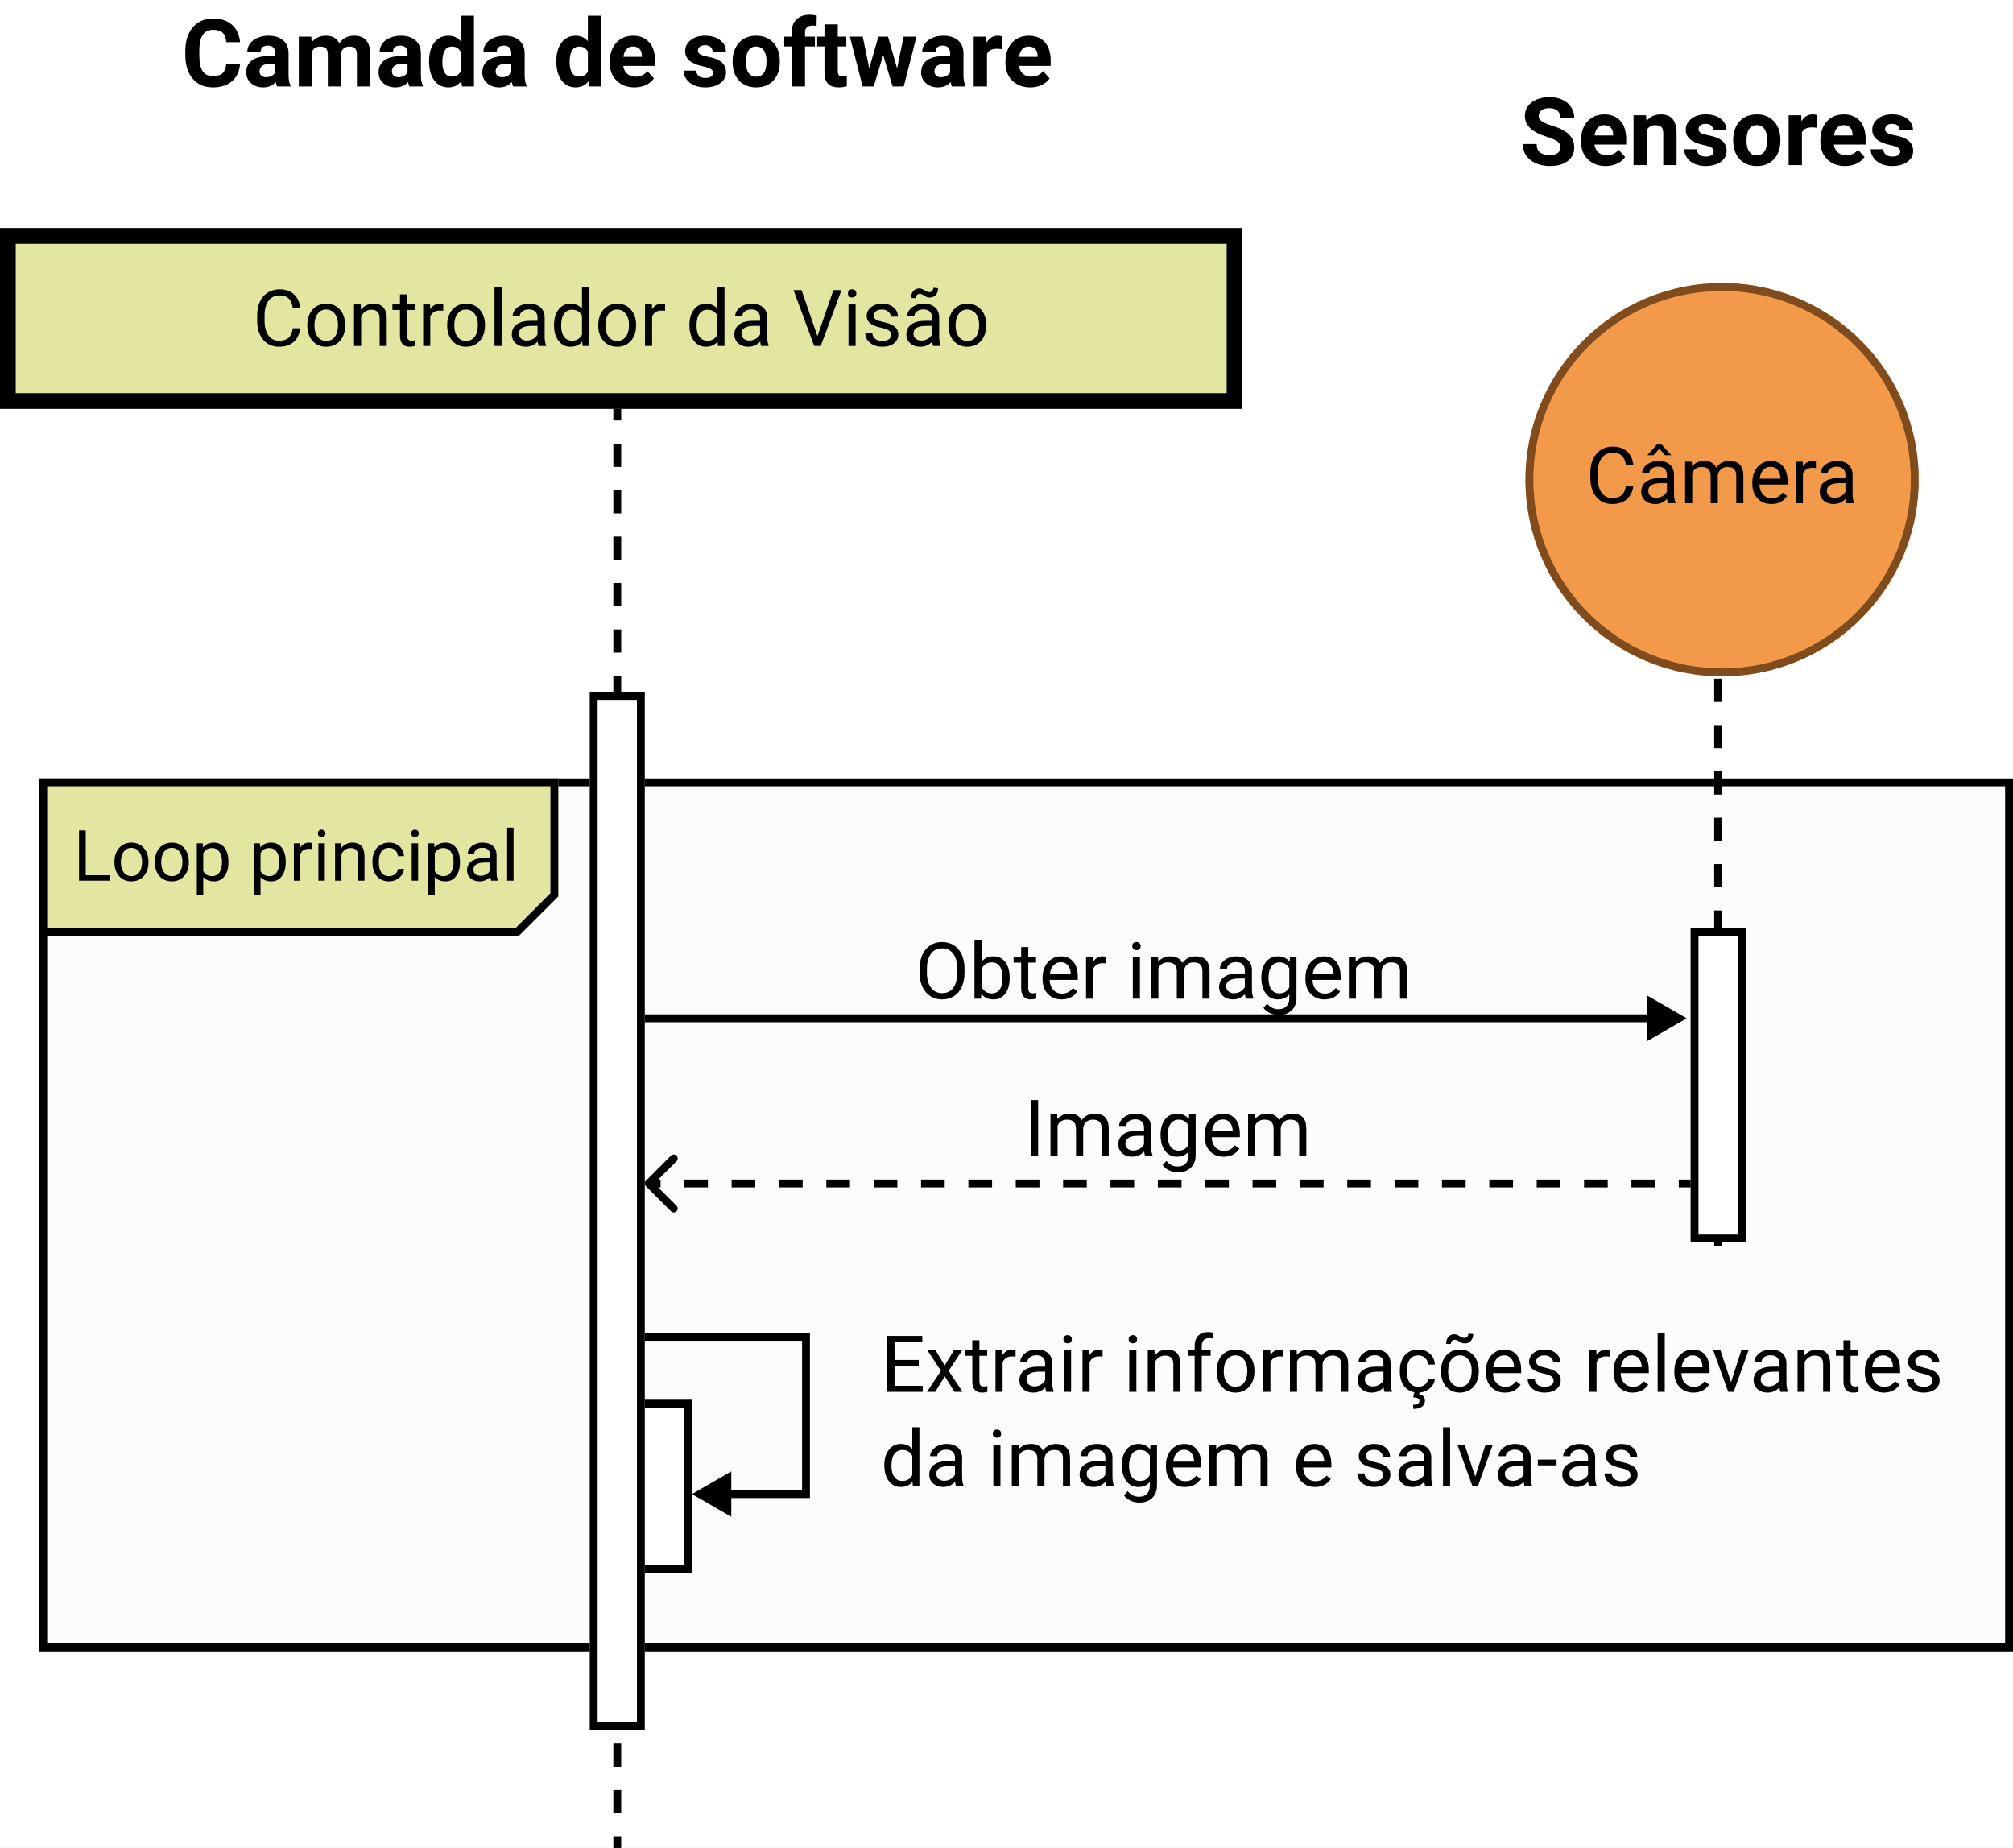 <svg width="256" height="235" viewBox="0 0 256 235" version="1.1" xmlns="http://www.w3.org/2000/svg" xmlns:xlink="http://www.w3.org/1999/xlink">
<rect x="0" y="0" width="256" height="235" fill="#808080" stroke="none"/>
<title>softwarearchitecture-vision</title>
<desc>Created using Figma</desc>
<g id="Canvas" transform="translate(1437 449)">
<clipPath id="clip-0" clip-rule="evenodd">
<path d="M -1437 -449L -1181 -449L -1181 -214L -1437 -214L -1437 -449Z" fill="#FFFFFF"/>
</clipPath>
<g id="softwarearchitecture-vision" clip-path="url(#clip-0)">
<path d="M -1437 -449L -1181 -449L -1181 -214L -1437 -214L -1437 -449Z" fill="#FFFFFF"/>
<g id="loop">
<g id="Rectangle 3">
<use xlink:href="#path0_fill" transform="translate(-1432 -350)" fill="#FCFCFC"/>
</g>
<g id="Rectangle 3 (Stroke)">
<use xlink:href="#path1_fill" transform="translate(-1432 -350)"/>
</g>
<g id="Rectangle 4">
<use xlink:href="#path2_fill" transform="translate(-1432 -350)" fill="#E3E6A1"/>
</g>
<g id="Rectangle 4 (Stroke)">
<use xlink:href="#path3_fill" transform="translate(-1432 -350)"/>
</g>
<g id="Loop principal">
<use xlink:href="#path4_fill" transform="translate(-1428 -345)"/>
</g>
</g>
<g id="Line 3">
<use xlink:href="#path5_stroke" transform="matrix(-4.37114e-08 1 1 4.37114e-08 -1218.5 -373)"/>
</g>
<g id="Sensores">
<use xlink:href="#path6_fill" transform="translate(-1244 -439)"/>
</g>
<g id="Camada de software">
<use xlink:href="#path7_fill" transform="translate(-1414 -449)"/>
</g>
<g id="Resource">
<g id="Ellipse">
<use xlink:href="#path8_fill" transform="translate(-1243 -413)" fill="#F2994A"/>
</g>
<g id="Ellipse (Stroke)">
<use xlink:href="#path9_fill" transform="translate(-1243 -413)" fill="#804C1E"/>
</g>
<g id="C&#195;&#162;mera">
<use xlink:href="#path10_fill" transform="translate(-1237 -394)"/>
</g>
</g>
<g id="Component">
<g id="Rectangle 2">
<use xlink:href="#path11_fill" transform="translate(-1437 -420)" fill="#E3E6A1"/>
</g>
<g id="Rectangle 2 (Stroke)">
<use xlink:href="#path12_fill" transform="translate(-1437 -420)"/>
</g>
<g id="Controlador da Vis&#195;&#163;o">
<use xlink:href="#path13_fill" transform="translate(-1405 -414)"/>
</g>
</g>
<g id="Line 2">
<use xlink:href="#path14_stroke" transform="matrix(-4.37114e-08 1 1 4.37114e-08 -1358.5 -397)"/>
</g>
<g id="Rectangle">
<use xlink:href="#path15_fill" transform="translate(-1356 -271)" fill="#FFFFFF"/>
</g>
<g id="Rectangle (Stroke)">
<use xlink:href="#path16_fill" transform="translate(-1356 -271)"/>
</g>
<g id="Rectangle">
<use xlink:href="#path17_fill" transform="translate(-1362 -360)" fill="#FFFFFF"/>
</g>
<g id="Rectangle (Stroke)">
<use xlink:href="#path18_fill" transform="translate(-1362 -361)"/>
</g>
<g id="Extrair informa&#195;&#167;&#195;&#181;es relevantes da imagem e salva-as">
<use xlink:href="#path19_fill" transform="translate(-1325 -281)"/>
</g>
<g id="Arrow">
<use xlink:href="#path20_stroke" transform="translate(-1355 -279)"/>
</g>
<g id="Rectangle">
<use xlink:href="#path21_fill" transform="translate(-1222 -331)" fill="#FFFFFF"/>
</g>
<g id="Rectangle (Stroke)">
<use xlink:href="#path22_fill" transform="translate(-1222 -331)"/>
</g>
<g id="Obter imagem">
<use xlink:href="#path23_fill" transform="translate(-1321 -331)"/>
</g>
<g id="Imagem">
<use xlink:href="#path24_fill" transform="translate(-1307 -311)"/>
</g>
<g id="Arrow">
<use xlink:href="#path25_stroke" transform="translate(-1355 -319.5)"/>
</g>
<g id="Arrow">
<use xlink:href="#path26_stroke" transform="matrix(-1 0 0 1 -1222 -298.5)"/>
</g>
</g>
</g>
<defs>
<path id="path0_fill" d="M 0 0L 251 0L 251 111L 0 111L 0 0Z"/>
<path id="path1_fill" fill-rule="evenodd" d="M 250 1L 1 1L 1 110L 250 110L 250 1ZM 1 0L 0 0L 0 1L 0 110L 0 111L 1 111L 250 111L 251 111L 251 110L 251 1L 251 0L 250 0L 1 0Z"/>
<path id="path2_fill" d="M 0 0L 66 0L 66 15L 61 20L 0 20L 0 0Z"/>
<path id="path3_fill" fill-rule="evenodd" d="M 65 1L 1 1L 1 19L 60.586 19L 65 14.586L 65 1ZM 66 15L 61 20L 1 20L 0 20L 0 19L 0 1L 0 0L 1 0L 65 0L 66 0L 66 1L 66 15Z"/>
<path id="path4_fill" d="M 1.901 7.31L 4.934 7.31L 4.934 8L 1.053 8L 1.053 1.602L 1.901 1.602L 1.901 7.31ZM 5.553 5.579C 5.553 5.113 5.644 4.694 5.826 4.322C 6.01 3.95 6.265 3.663 6.59 3.46C 6.918 3.258 7.292 3.157 7.711 3.157C 8.358 3.157 8.881 3.381 9.28 3.83C 9.681 4.278 9.882 4.874 9.882 5.618L 9.882 5.675C 9.882 6.138 9.792 6.554 9.614 6.923C 9.438 7.29 9.185 7.575 8.854 7.78C 8.525 7.985 8.147 8.088 7.72 8.088C 7.075 8.088 6.552 7.864 6.151 7.416C 5.752 6.967 5.553 6.374 5.553 5.636L 5.553 5.579ZM 6.371 5.675C 6.371 6.203 6.492 6.626 6.735 6.945C 6.981 7.265 7.31 7.424 7.72 7.424C 8.133 7.424 8.461 7.263 8.704 6.941C 8.947 6.616 9.069 6.162 9.069 5.579C 9.069 5.057 8.944 4.635 8.695 4.313C 8.449 3.988 8.121 3.825 7.711 3.825C 7.31 3.825 6.986 3.985 6.74 4.304C 6.494 4.624 6.371 5.081 6.371 5.675ZM 10.686 5.579C 10.686 5.113 10.777 4.694 10.959 4.322C 11.143 3.95 11.398 3.663 11.723 3.46C 12.051 3.258 12.425 3.157 12.844 3.157C 13.491 3.157 14.014 3.381 14.413 3.83C 14.814 4.278 15.015 4.874 15.015 5.618L 15.015 5.675C 15.015 6.138 14.925 6.554 14.747 6.923C 14.571 7.29 14.317 7.575 13.986 7.78C 13.658 7.985 13.28 8.088 12.852 8.088C 12.208 8.088 11.685 7.864 11.284 7.416C 10.885 6.967 10.686 6.374 10.686 5.636L 10.686 5.579ZM 11.503 5.675C 11.503 6.203 11.625 6.626 11.868 6.945C 12.114 7.265 12.442 7.424 12.852 7.424C 13.266 7.424 13.594 7.263 13.837 6.941C 14.08 6.616 14.202 6.162 14.202 5.579C 14.202 5.057 14.077 4.635 13.828 4.313C 13.582 3.988 13.254 3.825 12.844 3.825C 12.442 3.825 12.119 3.985 11.873 4.304C 11.627 4.624 11.503 5.081 11.503 5.675ZM 20.051 5.675C 20.051 6.399 19.885 6.982 19.554 7.424C 19.223 7.867 18.775 8.088 18.209 8.088C 17.632 8.088 17.178 7.905 16.847 7.539L 16.847 9.828L 16.034 9.828L 16.034 3.245L 16.777 3.245L 16.816 3.772C 17.148 3.362 17.607 3.157 18.196 3.157C 18.768 3.157 19.219 3.373 19.55 3.803C 19.884 4.234 20.051 4.833 20.051 5.601L 20.051 5.675ZM 19.238 5.583C 19.238 5.047 19.123 4.624 18.895 4.313C 18.666 4.002 18.353 3.847 17.955 3.847C 17.462 3.847 17.093 4.065 16.847 4.502L 16.847 6.774C 17.09 7.208 17.462 7.424 17.963 7.424C 18.353 7.424 18.662 7.271 18.891 6.963C 19.122 6.652 19.238 6.192 19.238 5.583ZM 27.337 5.675C 27.337 6.399 27.171 6.982 26.84 7.424C 26.509 7.867 26.061 8.088 25.496 8.088C 24.919 8.088 24.464 7.905 24.133 7.539L 24.133 9.828L 23.32 9.828L 23.32 3.245L 24.063 3.245L 24.102 3.772C 24.434 3.362 24.894 3.157 25.482 3.157C 26.054 3.157 26.505 3.373 26.836 3.803C 27.17 4.234 27.337 4.833 27.337 5.601L 27.337 5.675ZM 26.524 5.583C 26.524 5.047 26.41 4.624 26.181 4.313C 25.953 4.002 25.639 3.847 25.241 3.847C 24.748 3.847 24.379 4.065 24.133 4.502L 24.133 6.774C 24.377 7.208 24.748 7.424 25.25 7.424C 25.639 7.424 25.948 7.271 26.177 6.963C 26.408 6.652 26.524 6.192 26.524 5.583ZM 30.672 3.975C 30.549 3.954 30.416 3.944 30.273 3.944C 29.739 3.944 29.377 4.171 29.187 4.625L 29.187 8L 28.374 8L 28.374 3.245L 29.165 3.245L 29.178 3.794C 29.445 3.37 29.823 3.157 30.312 3.157C 30.47 3.157 30.59 3.178 30.672 3.219L 30.672 3.975ZM 32.307 8L 31.494 8L 31.494 3.245L 32.307 3.245L 32.307 8ZM 31.428 1.984C 31.428 1.852 31.468 1.741 31.547 1.65C 31.629 1.559 31.749 1.514 31.907 1.514C 32.065 1.514 32.185 1.559 32.268 1.65C 32.35 1.741 32.391 1.852 32.391 1.984C 32.391 2.116 32.35 2.226 32.268 2.313C 32.185 2.401 32.065 2.445 31.907 2.445C 31.749 2.445 31.629 2.401 31.547 2.313C 31.468 2.226 31.428 2.116 31.428 1.984ZM 34.381 3.245L 34.408 3.843C 34.771 3.386 35.246 3.157 35.831 3.157C 36.836 3.157 37.343 3.724 37.352 4.858L 37.352 8L 36.539 8L 36.539 4.854C 36.536 4.511 36.457 4.257 36.302 4.093C 36.149 3.929 35.911 3.847 35.585 3.847C 35.322 3.847 35.09 3.917 34.891 4.058C 34.692 4.199 34.537 4.383 34.425 4.612L 34.425 8L 33.612 8L 33.612 3.245L 34.381 3.245ZM 40.485 7.424C 40.775 7.424 41.029 7.336 41.246 7.161C 41.462 6.985 41.583 6.765 41.606 6.501L 42.375 6.501C 42.36 6.774 42.267 7.033 42.094 7.279C 41.921 7.525 41.69 7.722 41.399 7.868C 41.112 8.015 40.808 8.088 40.485 8.088C 39.838 8.088 39.322 7.873 38.938 7.442C 38.558 7.008 38.367 6.417 38.367 5.667L 38.367 5.53C 38.367 5.067 38.452 4.656 38.622 4.295C 38.792 3.935 39.035 3.655 39.352 3.456C 39.671 3.257 40.047 3.157 40.481 3.157C 41.014 3.157 41.456 3.317 41.808 3.636C 42.163 3.956 42.352 4.37 42.375 4.88L 41.606 4.88C 41.583 4.572 41.465 4.32 41.254 4.124C 41.046 3.925 40.789 3.825 40.481 3.825C 40.068 3.825 39.747 3.975 39.519 4.273C 39.293 4.569 39.18 4.999 39.18 5.561L 39.18 5.715C 39.18 6.263 39.293 6.685 39.519 6.98C 39.744 7.276 40.066 7.424 40.485 7.424ZM 44.172 8L 43.359 8L 43.359 3.245L 44.172 3.245L 44.172 8ZM 43.294 1.984C 43.294 1.852 43.333 1.741 43.412 1.65C 43.494 1.559 43.614 1.514 43.773 1.514C 43.931 1.514 44.051 1.559 44.133 1.65C 44.215 1.741 44.256 1.852 44.256 1.984C 44.256 2.116 44.215 2.226 44.133 2.313C 44.051 2.401 43.931 2.445 43.773 2.445C 43.614 2.445 43.494 2.401 43.412 2.313C 43.333 2.226 43.294 2.116 43.294 1.984ZM 49.494 5.675C 49.494 6.399 49.329 6.982 48.998 7.424C 48.666 7.867 48.218 8.088 47.653 8.088C 47.076 8.088 46.622 7.905 46.291 7.539L 46.291 9.828L 45.477 9.828L 45.477 3.245L 46.22 3.245L 46.26 3.772C 46.591 3.362 47.051 3.157 47.64 3.157C 48.211 3.157 48.662 3.373 48.993 3.803C 49.327 4.234 49.494 4.833 49.494 5.601L 49.494 5.675ZM 48.681 5.583C 48.681 5.047 48.567 4.624 48.338 4.313C 48.11 4.002 47.796 3.847 47.398 3.847C 46.906 3.847 46.537 4.065 46.291 4.502L 46.291 6.774C 46.534 7.208 46.906 7.424 47.407 7.424C 47.796 7.424 48.105 7.271 48.334 6.963C 48.565 6.652 48.681 6.192 48.681 5.583ZM 53.467 8C 53.42 7.906 53.382 7.739 53.352 7.499C 52.975 7.892 52.523 8.088 51.999 8.088C 51.53 8.088 51.145 7.956 50.843 7.692C 50.544 7.426 50.395 7.089 50.395 6.682C 50.395 6.187 50.583 5.803 50.958 5.53C 51.335 5.255 51.866 5.117 52.548 5.117L 53.339 5.117L 53.339 4.744C 53.339 4.459 53.254 4.234 53.084 4.067C 52.915 3.897 52.664 3.812 52.333 3.812C 52.043 3.812 51.8 3.885 51.603 4.032C 51.407 4.178 51.309 4.355 51.309 4.563L 50.492 4.563C 50.492 4.326 50.575 4.098 50.742 3.878C 50.912 3.655 51.141 3.479 51.428 3.351C 51.718 3.222 52.036 3.157 52.381 3.157C 52.929 3.157 53.358 3.295 53.669 3.57C 53.98 3.843 54.141 4.219 54.152 4.7L 54.152 6.888C 54.152 7.325 54.208 7.672 54.319 7.93L 54.319 8L 53.467 8ZM 52.118 7.38C 52.373 7.38 52.614 7.314 52.843 7.183C 53.071 7.051 53.237 6.879 53.339 6.668L 53.339 5.693L 52.702 5.693C 51.706 5.693 51.208 5.984 51.208 6.567C 51.208 6.822 51.293 7.021 51.463 7.165C 51.633 7.309 51.851 7.38 52.118 7.38ZM 56.31 8L 55.497 8L 55.497 1.25L 56.31 1.25L 56.31 8Z"/>
<path id="path5_stroke" d="M 2.0084e-07 0.5L 1.473 0.5L 1.473 -0.5L -2.0084e-07 -0.5L 2.0084e-07 0.5ZM 4.42 0.5L 7.366 0.5L 7.366 -0.5L 4.42 -0.5L 4.42 0.5ZM 10.312 0.5L 13.259 0.5L 13.259 -0.5L 10.312 -0.5L 10.312 0.5ZM 16.205 0.5L 19.152 0.5L 19.152 -0.5L 16.205 -0.5L 16.205 0.5ZM 22.098 0.5L 25.045 0.5L 25.045 -0.5L 22.098 -0.5L 22.098 0.5ZM 27.991 0.5L 30.938 0.5L 30.938 -0.5L 27.991 -0.5L 27.991 0.5ZM 33.884 0.5L 36.83 0.5L 36.83 -0.5L 33.884 -0.5L 33.884 0.5ZM 39.777 0.5L 42.723 0.5L 42.723 -0.5L 39.777 -0.5L 39.777 0.5ZM 45.67 0.5L 48.616 0.5L 48.616 -0.5L 45.67 -0.5L 45.67 0.5ZM 51.562 0.5L 54.509 0.5L 54.509 -0.5L 51.562 -0.5L 51.562 0.5ZM 57.455 0.5L 60.402 0.5L 60.402 -0.5L 57.455 -0.5L 57.455 0.5ZM 63.348 0.5L 66.295 0.5L 66.295 -0.5L 63.348 -0.5L 63.348 0.5ZM 69.241 0.5L 72.188 0.5L 72.188 -0.5L 69.241 -0.5L 69.241 0.5ZM 75.134 0.5L 78.08 0.5L 78.08 -0.5L 75.134 -0.5L 75.134 0.5ZM 81.027 0.5L 82.5 0.5L 82.5 -0.5L 81.027 -0.5L 81.027 0.5Z"/>
<path id="path6_fill" d="M 5.438 8.762C 5.438 8.43 5.32 8.176 5.086 8C 4.852 7.82 4.43 7.633 3.82 7.438C 3.211 7.238 2.729 7.043 2.373 6.852C 1.404 6.328 0.92 5.623 0.92 4.736C 0.92 4.275 1.049 3.865 1.307 3.506C 1.568 3.143 1.941 2.859 2.426 2.656C 2.914 2.453 3.461 2.352 4.066 2.352C 4.676 2.352 5.219 2.463 5.695 2.686C 6.172 2.904 6.541 3.215 6.803 3.617C 7.068 4.02 7.201 4.477 7.201 4.988L 5.443 4.988C 5.443 4.598 5.32 4.295 5.074 4.08C 4.828 3.861 4.482 3.752 4.037 3.752C 3.607 3.752 3.273 3.844 3.035 4.027C 2.797 4.207 2.678 4.445 2.678 4.742C 2.678 5.02 2.816 5.252 3.094 5.439C 3.375 5.627 3.787 5.803 4.33 5.967C 5.33 6.268 6.059 6.641 6.516 7.086C 6.973 7.531 7.201 8.086 7.201 8.75C 7.201 9.488 6.922 10.068 6.363 10.49C 5.805 10.908 5.053 11.117 4.107 11.117C 3.451 11.117 2.854 10.998 2.314 10.76C 1.775 10.518 1.363 10.188 1.078 9.77C 0.797 9.352 0.656 8.867 0.656 8.316L 2.42 8.316C 2.42 9.258 2.982 9.729 4.107 9.729C 4.525 9.729 4.852 9.645 5.086 9.477C 5.32 9.305 5.438 9.066 5.438 8.762ZM 11.203 11.117C 10.273 11.117 9.516 10.832 8.93 10.262C 8.348 9.691 8.057 8.932 8.057 7.982L 8.057 7.818C 8.057 7.182 8.18 6.613 8.426 6.113C 8.672 5.609 9.02 5.223 9.469 4.953C 9.922 4.68 10.438 4.543 11.016 4.543C 11.883 4.543 12.565 4.816 13.06 5.363C 13.56 5.91 13.81 6.686 13.81 7.689L 13.81 8.381L 9.773 8.381C 9.828 8.795 9.992 9.127 10.266 9.377C 10.543 9.627 10.893 9.752 11.315 9.752C 11.967 9.752 12.477 9.516 12.844 9.043L 13.676 9.975C 13.422 10.334 13.078 10.615 12.645 10.818C 12.211 11.018 11.73 11.117 11.203 11.117ZM 11.01 5.914C 10.674 5.914 10.4 6.027 10.19 6.254C 9.982 6.48 9.85 6.805 9.791 7.227L 12.146 7.227L 12.146 7.092C 12.139 6.717 12.037 6.428 11.842 6.225C 11.646 6.018 11.369 5.914 11.01 5.914ZM 16.336 4.66L 16.389 5.393C 16.842 4.826 17.449 4.543 18.211 4.543C 18.883 4.543 19.383 4.74 19.711 5.135C 20.039 5.529 20.207 6.119 20.215 6.904L 20.215 11L 18.521 11L 18.521 6.945C 18.521 6.586 18.443 6.326 18.287 6.166C 18.131 6.002 17.871 5.92 17.508 5.92C 17.031 5.92 16.674 6.123 16.436 6.529L 16.436 11L 14.742 11L 14.742 4.66L 16.336 4.66ZM 24.938 9.248C 24.938 9.041 24.834 8.879 24.627 8.762C 24.424 8.641 24.096 8.533 23.643 8.439C 22.135 8.123 21.381 7.482 21.381 6.518C 21.381 5.955 21.613 5.486 22.078 5.111C 22.547 4.732 23.158 4.543 23.912 4.543C 24.717 4.543 25.359 4.732 25.84 5.111C 26.324 5.49 26.566 5.982 26.566 6.588L 24.873 6.588C 24.873 6.346 24.795 6.146 24.639 5.99C 24.482 5.83 24.238 5.75 23.906 5.75C 23.621 5.75 23.4 5.814 23.244 5.943C 23.088 6.072 23.01 6.236 23.01 6.436C 23.01 6.623 23.098 6.775 23.273 6.893C 23.453 7.006 23.754 7.105 24.176 7.191C 24.598 7.273 24.953 7.367 25.242 7.473C 26.137 7.801 26.584 8.369 26.584 9.178C 26.584 9.756 26.336 10.225 25.84 10.584C 25.344 10.94 24.703 11.117 23.918 11.117C 23.387 11.117 22.914 11.023 22.5 10.836C 22.09 10.645 21.768 10.385 21.533 10.057C 21.299 9.725 21.182 9.367 21.182 8.984L 22.787 8.984C 22.803 9.285 22.914 9.516 23.121 9.676C 23.328 9.836 23.605 9.916 23.953 9.916C 24.277 9.916 24.521 9.855 24.686 9.734C 24.854 9.609 24.938 9.447 24.938 9.248ZM 27.416 7.771C 27.416 7.143 27.537 6.582 27.779 6.09C 28.021 5.598 28.369 5.217 28.822 4.947C 29.279 4.678 29.809 4.543 30.41 4.543C 31.266 4.543 31.963 4.805 32.502 5.328C 33.045 5.852 33.348 6.562 33.41 7.461L 33.422 7.895C 33.422 8.867 33.15 9.648 32.607 10.238C 32.065 10.824 31.336 11.117 30.422 11.117C 29.508 11.117 28.777 10.824 28.23 10.238C 27.688 9.652 27.416 8.855 27.416 7.848L 27.416 7.771ZM 29.109 7.895C 29.109 8.496 29.223 8.957 29.449 9.277C 29.676 9.594 30 9.752 30.422 9.752C 30.832 9.752 31.152 9.596 31.383 9.283C 31.613 8.967 31.729 8.463 31.729 7.771C 31.729 7.182 31.613 6.725 31.383 6.4C 31.152 6.076 30.828 5.914 30.41 5.914C 29.996 5.914 29.676 6.076 29.449 6.4C 29.223 6.721 29.109 7.219 29.109 7.895ZM 38.027 6.248C 37.797 6.217 37.594 6.201 37.418 6.201C 36.777 6.201 36.357 6.418 36.158 6.852L 36.158 11L 34.465 11L 34.465 4.66L 36.065 4.66L 36.111 5.416C 36.451 4.834 36.922 4.543 37.523 4.543C 37.711 4.543 37.887 4.568 38.051 4.619L 38.027 6.248ZM 41.648 11.117C 40.719 11.117 39.961 10.832 39.375 10.262C 38.793 9.691 38.502 8.932 38.502 7.982L 38.502 7.818C 38.502 7.182 38.625 6.613 38.871 6.113C 39.117 5.609 39.465 5.223 39.914 4.953C 40.367 4.68 40.883 4.543 41.461 4.543C 42.328 4.543 43.01 4.816 43.506 5.363C 44.006 5.91 44.256 6.686 44.256 7.689L 44.256 8.381L 40.219 8.381C 40.273 8.795 40.438 9.127 40.711 9.377C 40.988 9.627 41.338 9.752 41.76 9.752C 42.412 9.752 42.922 9.516 43.289 9.043L 44.121 9.975C 43.867 10.334 43.523 10.615 43.09 10.818C 42.656 11.018 42.176 11.117 41.648 11.117ZM 41.455 5.914C 41.119 5.914 40.846 6.027 40.635 6.254C 40.428 6.48 40.295 6.805 40.236 7.227L 42.592 7.227L 42.592 7.092C 42.584 6.717 42.482 6.428 42.287 6.225C 42.092 6.018 41.815 5.914 41.455 5.914ZM 48.656 9.248C 48.656 9.041 48.553 8.879 48.346 8.762C 48.143 8.641 47.815 8.533 47.361 8.439C 45.853 8.123 45.1 7.482 45.1 6.518C 45.1 5.955 45.332 5.486 45.797 5.111C 46.266 4.732 46.877 4.543 47.631 4.543C 48.435 4.543 49.078 4.732 49.559 5.111C 50.043 5.49 50.285 5.982 50.285 6.588L 48.592 6.588C 48.592 6.346 48.514 6.146 48.357 5.99C 48.201 5.83 47.957 5.75 47.625 5.75C 47.34 5.75 47.119 5.814 46.963 5.943C 46.807 6.072 46.728 6.236 46.728 6.436C 46.728 6.623 46.816 6.775 46.992 6.893C 47.172 7.006 47.473 7.105 47.895 7.191C 48.316 7.273 48.672 7.367 48.961 7.473C 49.855 7.801 50.303 8.369 50.303 9.178C 50.303 9.756 50.055 10.225 49.559 10.584C 49.062 10.94 48.422 11.117 47.637 11.117C 47.105 11.117 46.633 11.023 46.219 10.836C 45.809 10.645 45.486 10.385 45.252 10.057C 45.018 9.725 44.9 9.367 44.9 8.984L 46.506 8.984C 46.522 9.285 46.633 9.516 46.84 9.676C 47.047 9.836 47.324 9.916 47.672 9.916C 47.996 9.916 48.24 9.855 48.404 9.734C 48.572 9.609 48.656 9.447 48.656 9.248Z"/>
<path id="path7_fill" d="M 7.523 8.158C 7.457 9.076 7.117 9.799 6.504 10.326C 5.895 10.854 5.09 11.117 4.09 11.117C 2.996 11.117 2.135 10.75 1.506 10.016C 0.881 9.277 0.568 8.266 0.568 6.98L 0.568 6.459C 0.568 5.639 0.713 4.916 1.002 4.291C 1.291 3.666 1.703 3.188 2.238 2.855C 2.777 2.52 3.402 2.352 4.113 2.352C 5.098 2.352 5.891 2.615 6.492 3.143C 7.094 3.67 7.441 4.41 7.535 5.363L 5.777 5.363C 5.734 4.812 5.58 4.414 5.314 4.168C 5.053 3.918 4.652 3.793 4.113 3.793C 3.527 3.793 3.088 4.004 2.795 4.426C 2.506 4.844 2.357 5.494 2.35 6.377L 2.35 7.021C 2.35 7.943 2.488 8.617 2.766 9.043C 3.047 9.469 3.488 9.682 4.09 9.682C 4.633 9.682 5.037 9.559 5.303 9.312C 5.572 9.062 5.727 8.678 5.766 8.158L 7.523 8.158ZM 12.24 11C 12.162 10.848 12.105 10.658 12.07 10.432C 11.66 10.889 11.127 11.117 10.471 11.117C 9.85 11.117 9.334 10.938 8.924 10.578C 8.518 10.219 8.314 9.766 8.314 9.219C 8.314 8.547 8.562 8.031 9.059 7.672C 9.559 7.312 10.279 7.131 11.221 7.127L 12 7.127L 12 6.764C 12 6.471 11.924 6.236 11.771 6.061C 11.623 5.885 11.387 5.797 11.062 5.797C 10.777 5.797 10.553 5.865 10.389 6.002C 10.229 6.139 10.148 6.326 10.148 6.564L 8.455 6.564C 8.455 6.197 8.568 5.857 8.795 5.545C 9.021 5.232 9.342 4.988 9.756 4.812C 10.17 4.633 10.635 4.543 11.15 4.543C 11.932 4.543 12.551 4.74 13.008 5.135C 13.469 5.525 13.699 6.076 13.699 6.787L 13.699 9.535C 13.703 10.137 13.787 10.592 13.951 10.9L 13.951 11L 12.24 11ZM 10.84 9.822C 11.09 9.822 11.32 9.768 11.531 9.658C 11.742 9.545 11.898 9.395 12 9.207L 12 8.117L 11.367 8.117C 10.52 8.117 10.068 8.41 10.014 8.996L 10.008 9.096C 10.008 9.307 10.082 9.48 10.23 9.617C 10.379 9.754 10.582 9.822 10.84 9.822ZM 16.588 4.66L 16.641 5.369C 17.09 4.818 17.697 4.543 18.463 4.543C 19.279 4.543 19.84 4.865 20.145 5.51C 20.59 4.865 21.225 4.543 22.049 4.543C 22.736 4.543 23.248 4.744 23.584 5.146C 23.92 5.545 24.088 6.146 24.088 6.951L 24.088 11L 22.389 11L 22.389 6.957C 22.389 6.598 22.318 6.336 22.178 6.172C 22.037 6.004 21.789 5.92 21.434 5.92C 20.926 5.92 20.574 6.162 20.379 6.646L 20.385 11L 18.691 11L 18.691 6.963C 18.691 6.596 18.619 6.33 18.475 6.166C 18.33 6.002 18.084 5.92 17.736 5.92C 17.256 5.92 16.908 6.119 16.693 6.518L 16.693 11L 15 11L 15 4.66L 16.588 4.66ZM 29.068 11C 28.99 10.848 28.934 10.658 28.898 10.432C 28.488 10.889 27.955 11.117 27.299 11.117C 26.678 11.117 26.162 10.938 25.752 10.578C 25.346 10.219 25.143 9.766 25.143 9.219C 25.143 8.547 25.391 8.031 25.887 7.672C 26.387 7.312 27.107 7.131 28.049 7.127L 28.828 7.127L 28.828 6.764C 28.828 6.471 28.752 6.236 28.6 6.061C 28.451 5.885 28.215 5.797 27.891 5.797C 27.605 5.797 27.381 5.865 27.217 6.002C 27.057 6.139 26.977 6.326 26.977 6.564L 25.283 6.564C 25.283 6.197 25.396 5.857 25.623 5.545C 25.85 5.232 26.17 4.988 26.584 4.812C 26.998 4.633 27.463 4.543 27.979 4.543C 28.76 4.543 29.379 4.74 29.836 5.135C 30.297 5.525 30.527 6.076 30.527 6.787L 30.527 9.535C 30.531 10.137 30.615 10.592 30.779 10.9L 30.779 11L 29.068 11ZM 27.668 9.822C 27.918 9.822 28.148 9.768 28.359 9.658C 28.57 9.545 28.727 9.395 28.828 9.207L 28.828 8.117L 28.195 8.117C 27.348 8.117 26.896 8.41 26.842 8.996L 26.836 9.096C 26.836 9.307 26.91 9.48 27.059 9.617C 27.207 9.754 27.41 9.822 27.668 9.822ZM 31.564 7.783C 31.564 6.795 31.785 6.008 32.227 5.422C 32.672 4.836 33.279 4.543 34.049 4.543C 34.666 4.543 35.176 4.773 35.578 5.234L 35.578 2L 37.277 2L 37.277 11L 35.748 11L 35.666 10.326C 35.244 10.854 34.701 11.117 34.037 11.117C 33.291 11.117 32.691 10.824 32.238 10.238C 31.789 9.648 31.564 8.83 31.564 7.783ZM 33.258 7.906C 33.258 8.5 33.361 8.955 33.568 9.271C 33.775 9.588 34.076 9.746 34.471 9.746C 34.994 9.746 35.363 9.525 35.578 9.084L 35.578 6.582C 35.367 6.141 35.002 5.92 34.482 5.92C 33.666 5.92 33.258 6.582 33.258 7.906ZM 42.264 11C 42.185 10.848 42.129 10.658 42.094 10.432C 41.684 10.889 41.15 11.117 40.494 11.117C 39.873 11.117 39.357 10.938 38.947 10.578C 38.541 10.219 38.338 9.766 38.338 9.219C 38.338 8.547 38.586 8.031 39.082 7.672C 39.582 7.312 40.303 7.131 41.244 7.127L 42.023 7.127L 42.023 6.764C 42.023 6.471 41.947 6.236 41.795 6.061C 41.647 5.885 41.41 5.797 41.086 5.797C 40.801 5.797 40.576 5.865 40.412 6.002C 40.252 6.139 40.172 6.326 40.172 6.564L 38.478 6.564C 38.478 6.197 38.592 5.857 38.818 5.545C 39.045 5.232 39.365 4.988 39.779 4.812C 40.193 4.633 40.658 4.543 41.174 4.543C 41.955 4.543 42.574 4.74 43.031 5.135C 43.492 5.525 43.723 6.076 43.723 6.787L 43.723 9.535C 43.727 10.137 43.81 10.592 43.975 10.9L 43.975 11L 42.264 11ZM 40.863 9.822C 41.113 9.822 41.344 9.768 41.555 9.658C 41.766 9.545 41.922 9.395 42.023 9.207L 42.023 8.117L 41.391 8.117C 40.543 8.117 40.092 8.41 40.037 8.996L 40.031 9.096C 40.031 9.307 40.105 9.48 40.254 9.617C 40.402 9.754 40.605 9.822 40.863 9.822ZM 47.748 7.783C 47.748 6.795 47.969 6.008 48.41 5.422C 48.855 4.836 49.463 4.543 50.232 4.543C 50.85 4.543 51.359 4.773 51.762 5.234L 51.762 2L 53.461 2L 53.461 11L 51.932 11L 51.85 10.326C 51.428 10.854 50.885 11.117 50.221 11.117C 49.475 11.117 48.875 10.824 48.422 10.238C 47.973 9.648 47.748 8.83 47.748 7.783ZM 49.441 7.906C 49.441 8.5 49.545 8.955 49.752 9.271C 49.959 9.588 50.26 9.746 50.654 9.746C 51.178 9.746 51.547 9.525 51.762 9.084L 51.762 6.582C 51.551 6.141 51.185 5.92 50.666 5.92C 49.85 5.92 49.441 6.582 49.441 7.906ZM 57.691 11.117C 56.762 11.117 56.004 10.832 55.418 10.262C 54.836 9.691 54.545 8.932 54.545 7.982L 54.545 7.818C 54.545 7.182 54.668 6.613 54.914 6.113C 55.16 5.609 55.508 5.223 55.957 4.953C 56.41 4.68 56.926 4.543 57.504 4.543C 58.371 4.543 59.053 4.816 59.549 5.363C 60.049 5.91 60.299 6.686 60.299 7.689L 60.299 8.381L 56.262 8.381C 56.316 8.795 56.48 9.127 56.754 9.377C 57.031 9.627 57.381 9.752 57.803 9.752C 58.455 9.752 58.965 9.516 59.332 9.043L 60.164 9.975C 59.91 10.334 59.566 10.615 59.133 10.818C 58.699 11.018 58.219 11.117 57.691 11.117ZM 57.498 5.914C 57.162 5.914 56.889 6.027 56.678 6.254C 56.471 6.48 56.338 6.805 56.279 7.227L 58.635 7.227L 58.635 7.092C 58.627 6.717 58.525 6.428 58.33 6.225C 58.135 6.018 57.857 5.914 57.498 5.914ZM 67.688 9.248C 67.688 9.041 67.584 8.879 67.377 8.762C 67.174 8.641 66.846 8.533 66.393 8.439C 64.885 8.123 64.131 7.482 64.131 6.518C 64.131 5.955 64.363 5.486 64.828 5.111C 65.297 4.732 65.908 4.543 66.662 4.543C 67.467 4.543 68.109 4.732 68.59 5.111C 69.074 5.49 69.316 5.982 69.316 6.588L 67.623 6.588C 67.623 6.346 67.545 6.146 67.389 5.99C 67.232 5.83 66.988 5.75 66.656 5.75C 66.371 5.75 66.15 5.814 65.994 5.943C 65.838 6.072 65.76 6.236 65.76 6.436C 65.76 6.623 65.848 6.775 66.023 6.893C 66.203 7.006 66.504 7.105 66.926 7.191C 67.348 7.273 67.703 7.367 67.992 7.473C 68.887 7.801 69.334 8.369 69.334 9.178C 69.334 9.756 69.086 10.225 68.59 10.584C 68.094 10.94 67.453 11.117 66.668 11.117C 66.137 11.117 65.664 11.023 65.25 10.836C 64.84 10.645 64.518 10.385 64.283 10.057C 64.049 9.725 63.932 9.367 63.932 8.984L 65.537 8.984C 65.553 9.285 65.664 9.516 65.871 9.676C 66.078 9.836 66.356 9.916 66.703 9.916C 67.027 9.916 67.272 9.855 67.436 9.734C 67.603 9.609 67.688 9.447 67.688 9.248ZM 70.166 7.771C 70.166 7.143 70.287 6.582 70.529 6.09C 70.772 5.598 71.119 5.217 71.572 4.947C 72.029 4.678 72.559 4.543 73.16 4.543C 74.016 4.543 74.713 4.805 75.252 5.328C 75.795 5.852 76.098 6.562 76.16 7.461L 76.172 7.895C 76.172 8.867 75.9 9.648 75.357 10.238C 74.814 10.824 74.086 11.117 73.172 11.117C 72.258 11.117 71.527 10.824 70.981 10.238C 70.438 9.652 70.166 8.855 70.166 7.848L 70.166 7.771ZM 71.859 7.895C 71.859 8.496 71.973 8.957 72.199 9.277C 72.426 9.594 72.75 9.752 73.172 9.752C 73.582 9.752 73.902 9.596 74.133 9.283C 74.363 8.967 74.478 8.463 74.478 7.771C 74.478 7.182 74.363 6.725 74.133 6.4C 73.902 6.076 73.578 5.914 73.16 5.914C 72.746 5.914 72.426 6.076 72.199 6.4C 71.973 6.721 71.859 7.219 71.859 7.895ZM 77.678 11L 77.678 5.902L 76.734 5.902L 76.734 4.66L 77.678 4.66L 77.678 4.121C 77.678 3.41 77.881 2.859 78.287 2.469C 78.697 2.074 79.269 1.877 80.004 1.877C 80.238 1.877 80.525 1.916 80.865 1.994L 80.848 3.307C 80.707 3.271 80.535 3.254 80.332 3.254C 79.695 3.254 79.377 3.553 79.377 4.15L 79.377 4.66L 80.637 4.66L 80.637 5.902L 79.377 5.902L 79.377 11L 77.678 11ZM 83.543 3.102L 83.543 4.66L 84.627 4.66L 84.627 5.902L 83.543 5.902L 83.543 9.066C 83.543 9.301 83.588 9.469 83.678 9.57C 83.768 9.672 83.939 9.723 84.193 9.723C 84.381 9.723 84.547 9.709 84.691 9.682L 84.691 10.965C 84.359 11.066 84.018 11.117 83.666 11.117C 82.478 11.117 81.873 10.518 81.85 9.318L 81.85 5.902L 80.924 5.902L 80.924 4.66L 81.85 4.66L 81.85 3.102L 83.543 3.102ZM 91.084 8.697L 91.916 4.66L 93.551 4.66L 91.934 11L 90.516 11L 89.314 7.01L 88.113 11L 86.701 11L 85.084 4.66L 86.719 4.66L 87.545 8.691L 88.705 4.66L 89.93 4.66L 91.084 8.697ZM 98.068 11C 97.99 10.848 97.934 10.658 97.898 10.432C 97.488 10.889 96.955 11.117 96.299 11.117C 95.678 11.117 95.162 10.938 94.752 10.578C 94.346 10.219 94.143 9.766 94.143 9.219C 94.143 8.547 94.391 8.031 94.887 7.672C 95.387 7.312 96.107 7.131 97.049 7.127L 97.828 7.127L 97.828 6.764C 97.828 6.471 97.752 6.236 97.6 6.061C 97.451 5.885 97.215 5.797 96.891 5.797C 96.606 5.797 96.381 5.865 96.217 6.002C 96.057 6.139 95.977 6.326 95.977 6.564L 94.283 6.564C 94.283 6.197 94.397 5.857 94.623 5.545C 94.85 5.232 95.17 4.988 95.584 4.812C 95.998 4.633 96.463 4.543 96.978 4.543C 97.76 4.543 98.379 4.74 98.836 5.135C 99.297 5.525 99.527 6.076 99.527 6.787L 99.527 9.535C 99.531 10.137 99.615 10.592 99.779 10.9L 99.779 11L 98.068 11ZM 96.668 9.822C 96.918 9.822 97.148 9.768 97.359 9.658C 97.57 9.545 97.727 9.395 97.828 9.207L 97.828 8.117L 97.195 8.117C 96.348 8.117 95.897 8.41 95.842 8.996L 95.836 9.096C 95.836 9.307 95.91 9.48 96.059 9.617C 96.207 9.754 96.41 9.822 96.668 9.822ZM 104.391 6.248C 104.16 6.217 103.957 6.201 103.781 6.201C 103.141 6.201 102.721 6.418 102.521 6.852L 102.521 11L 100.828 11L 100.828 4.66L 102.428 4.66L 102.475 5.416C 102.814 4.834 103.285 4.543 103.887 4.543C 104.074 4.543 104.25 4.568 104.414 4.619L 104.391 6.248ZM 108.012 11.117C 107.082 11.117 106.324 10.832 105.738 10.262C 105.156 9.691 104.865 8.932 104.865 7.982L 104.865 7.818C 104.865 7.182 104.988 6.613 105.234 6.113C 105.48 5.609 105.828 5.223 106.277 4.953C 106.73 4.68 107.246 4.543 107.824 4.543C 108.691 4.543 109.373 4.816 109.869 5.363C 110.369 5.91 110.619 6.686 110.619 7.689L 110.619 8.381L 106.582 8.381C 106.637 8.795 106.801 9.127 107.074 9.377C 107.352 9.627 107.701 9.752 108.123 9.752C 108.775 9.752 109.285 9.516 109.652 9.043L 110.484 9.975C 110.23 10.334 109.887 10.615 109.453 10.818C 109.02 11.018 108.539 11.117 108.012 11.117ZM 107.818 5.914C 107.482 5.914 107.209 6.027 106.998 6.254C 106.791 6.48 106.658 6.805 106.6 7.227L 108.955 7.227L 108.955 7.092C 108.947 6.717 108.846 6.428 108.65 6.225C 108.455 6.018 108.178 5.914 107.818 5.914Z"/>
<path id="path8_fill" d="M 50 25C 50 38.807 38.807 50 25 50C 11.193 50 0 38.807 0 25C 0 11.193 11.193 0 25 0C 38.807 0 50 11.193 50 25Z"/>
<path id="path9_fill" fill-rule="evenodd" d="M 25 49C 38.255 49 49 38.255 49 25C 49 11.745 38.255 1 25 1C 11.745 1 1 11.745 1 25C 1 38.255 11.745 49 25 49ZM 25 50C 38.807 50 50 38.807 50 25C 50 11.193 38.807 0 25 0C 11.193 0 0 11.193 0 25C 0 38.807 11.193 50 25 50Z"/>
<path id="path10_fill" d="M 7.726 6.744C 7.638 7.496 7.359 8.077 6.891 8.487C 6.425 8.894 5.805 9.098 5.03 9.098C 4.19 9.098 3.517 8.797 3.009 8.194C 2.504 7.592 2.252 6.786 2.252 5.777L 2.252 5.094C 2.252 4.433 2.369 3.852 2.604 3.351C 2.841 2.849 3.176 2.465 3.609 2.198C 4.042 1.928 4.544 1.793 5.113 1.793C 5.868 1.793 6.474 2.005 6.93 2.428C 7.385 2.848 7.651 3.43 7.726 4.176L 6.783 4.176C 6.702 3.609 6.524 3.199 6.251 2.945C 5.981 2.691 5.602 2.564 5.113 2.564C 4.514 2.564 4.044 2.786 3.702 3.229C 3.364 3.671 3.194 4.301 3.194 5.118L 3.194 5.807C 3.194 6.578 3.355 7.192 3.678 7.647C 4 8.103 4.451 8.331 5.03 8.331C 5.551 8.331 5.95 8.214 6.227 7.979C 6.507 7.742 6.692 7.33 6.783 6.744L 7.726 6.744ZM 12.13 9C 12.078 8.896 12.036 8.71 12.003 8.443C 11.583 8.88 11.082 9.098 10.499 9.098C 9.978 9.098 9.55 8.951 9.215 8.658C 8.883 8.362 8.717 7.988 8.717 7.535C 8.717 6.985 8.925 6.559 9.342 6.256C 9.762 5.95 10.351 5.797 11.109 5.797L 11.988 5.797L 11.988 5.382C 11.988 5.066 11.894 4.815 11.705 4.63C 11.516 4.441 11.238 4.347 10.87 4.347C 10.548 4.347 10.278 4.428 10.06 4.591C 9.841 4.754 9.732 4.951 9.732 5.182L 8.824 5.182C 8.824 4.918 8.917 4.664 9.103 4.42C 9.291 4.173 9.545 3.977 9.864 3.834C 10.187 3.691 10.54 3.619 10.924 3.619C 11.533 3.619 12.009 3.772 12.354 4.078C 12.7 4.381 12.879 4.799 12.892 5.333L 12.892 7.765C 12.892 8.25 12.954 8.635 13.077 8.922L 13.077 9L 12.13 9ZM 10.631 8.312C 10.914 8.312 11.183 8.238 11.437 8.092C 11.69 7.945 11.874 7.755 11.988 7.521L 11.988 6.437L 11.28 6.437C 10.174 6.437 9.62 6.76 9.62 7.408C 9.62 7.691 9.715 7.913 9.903 8.072C 10.092 8.232 10.335 8.312 10.631 8.312ZM 12.501 2.838L 12.501 2.887L 11.754 2.887L 11.021 2.057L 10.294 2.887L 9.547 2.887L 9.547 2.828L 10.748 1.5L 11.295 1.5L 12.501 2.838ZM 15.157 3.717L 15.182 4.303C 15.569 3.847 16.091 3.619 16.749 3.619C 17.488 3.619 17.991 3.902 18.258 4.469C 18.434 4.215 18.662 4.01 18.941 3.854C 19.225 3.697 19.558 3.619 19.942 3.619C 21.101 3.619 21.69 4.233 21.71 5.46L 21.71 9L 20.807 9L 20.807 5.514C 20.807 5.136 20.72 4.854 20.548 4.669C 20.375 4.48 20.086 4.386 19.679 4.386C 19.343 4.386 19.065 4.487 18.844 4.688C 18.622 4.887 18.494 5.156 18.458 5.494L 18.458 9L 17.55 9L 17.55 5.538C 17.55 4.77 17.174 4.386 16.422 4.386C 15.829 4.386 15.424 4.638 15.206 5.143L 15.206 9L 14.303 9L 14.303 3.717L 15.157 3.717ZM 25.27 9.098C 24.553 9.098 23.971 8.863 23.521 8.395C 23.072 7.923 22.848 7.293 22.848 6.505L 22.848 6.339C 22.848 5.815 22.947 5.348 23.145 4.938C 23.347 4.524 23.627 4.202 23.985 3.971C 24.347 3.736 24.737 3.619 25.157 3.619C 25.844 3.619 26.378 3.845 26.759 4.298C 27.14 4.75 27.33 5.398 27.33 6.241L 27.33 6.617L 23.751 6.617C 23.764 7.138 23.915 7.56 24.205 7.882C 24.498 8.201 24.869 8.36 25.318 8.36C 25.637 8.36 25.908 8.295 26.129 8.165C 26.35 8.035 26.544 7.862 26.71 7.647L 27.262 8.077C 26.819 8.757 26.155 9.098 25.27 9.098ZM 25.157 4.361C 24.793 4.361 24.487 4.495 24.239 4.762C 23.992 5.025 23.839 5.396 23.78 5.875L 26.427 5.875L 26.427 5.807C 26.401 5.348 26.277 4.993 26.056 4.742C 25.834 4.488 25.535 4.361 25.157 4.361ZM 30.934 4.527C 30.797 4.505 30.649 4.493 30.489 4.493C 29.897 4.493 29.495 4.745 29.283 5.25L 29.283 9L 28.38 9L 28.38 3.717L 29.259 3.717L 29.273 4.327C 29.57 3.855 29.99 3.619 30.533 3.619C 30.709 3.619 30.842 3.642 30.934 3.688L 30.934 4.527ZM 34.835 9C 34.783 8.896 34.741 8.71 34.708 8.443C 34.288 8.88 33.787 9.098 33.204 9.098C 32.683 9.098 32.255 8.951 31.92 8.658C 31.588 8.362 31.422 7.988 31.422 7.535C 31.422 6.985 31.63 6.559 32.047 6.256C 32.467 5.95 33.056 5.797 33.815 5.797L 34.693 5.797L 34.693 5.382C 34.693 5.066 34.599 4.815 34.41 4.63C 34.221 4.441 33.943 4.347 33.575 4.347C 33.253 4.347 32.983 4.428 32.765 4.591C 32.547 4.754 32.438 4.951 32.438 5.182L 31.529 5.182C 31.529 4.918 31.622 4.664 31.808 4.42C 31.996 4.173 32.25 3.977 32.569 3.834C 32.892 3.691 33.245 3.619 33.629 3.619C 34.238 3.619 34.715 3.772 35.06 4.078C 35.405 4.381 35.584 4.799 35.597 5.333L 35.597 7.765C 35.597 8.25 35.658 8.635 35.782 8.922L 35.782 9L 34.835 9ZM 33.336 8.312C 33.619 8.312 33.888 8.238 34.142 8.092C 34.395 7.945 34.579 7.755 34.693 7.521L 34.693 6.437L 33.985 6.437C 32.879 6.437 32.325 6.76 32.325 7.408C 32.325 7.691 32.42 7.913 32.608 8.072C 32.797 8.232 33.04 8.312 33.336 8.312Z"/>
<path id="path11_fill" d="M 0 0L 158 0L 158 23L 0 23L 0 0Z"/>
<path id="path12_fill" fill-rule="evenodd" d="M 156 2L 2 2L 2 21L 156 21L 156 2ZM 2 0L 0 0L 0 2L 0 21L 0 23L 2 23L 156 23L 158 23L 158 21L 158 2L 158 0L 156 0L 2 0Z"/>
<path id="path13_fill" d="M 6.18 6.744C 6.092 7.496 5.813 8.077 5.345 8.487C 4.879 8.894 4.259 9.098 3.484 9.098C 2.645 9.098 1.971 8.797 1.463 8.194C 0.958 7.592 0.706 6.786 0.706 5.777L 0.706 5.094C 0.706 4.433 0.823 3.852 1.058 3.351C 1.295 2.849 1.631 2.465 2.063 2.198C 2.496 1.928 2.998 1.793 3.567 1.793C 4.323 1.793 4.928 2.005 5.384 2.428C 5.84 2.848 6.105 3.43 6.18 4.176L 5.237 4.176C 5.156 3.609 4.979 3.199 4.705 2.945C 4.435 2.691 4.056 2.564 3.567 2.564C 2.968 2.564 2.498 2.786 2.156 3.229C 1.818 3.671 1.648 4.301 1.648 5.118L 1.648 5.807C 1.648 6.578 1.81 7.192 2.132 7.647C 2.454 8.103 2.905 8.331 3.484 8.331C 4.005 8.331 4.404 8.214 4.681 7.979C 4.961 7.742 5.146 7.33 5.237 6.744L 6.18 6.744ZM 7.083 6.31C 7.083 5.792 7.184 5.327 7.386 4.913C 7.591 4.5 7.874 4.181 8.235 3.956C 8.6 3.731 9.015 3.619 9.48 3.619C 10.2 3.619 10.781 3.868 11.224 4.366C 11.67 4.864 11.893 5.527 11.893 6.354L 11.893 6.417C 11.893 6.931 11.793 7.394 11.595 7.804C 11.399 8.211 11.118 8.528 10.75 8.756C 10.385 8.984 9.965 9.098 9.49 9.098C 8.774 9.098 8.193 8.849 7.747 8.351C 7.304 7.853 7.083 7.193 7.083 6.373L 7.083 6.31ZM 7.991 6.417C 7.991 7.003 8.126 7.473 8.396 7.828C 8.67 8.183 9.035 8.36 9.49 8.36C 9.949 8.36 10.314 8.181 10.584 7.823C 10.854 7.462 10.989 6.957 10.989 6.31C 10.989 5.73 10.851 5.261 10.574 4.903C 10.301 4.542 9.936 4.361 9.48 4.361C 9.035 4.361 8.675 4.539 8.401 4.894C 8.128 5.248 7.991 5.756 7.991 6.417ZM 13.88 3.717L 13.909 4.381C 14.313 3.873 14.84 3.619 15.491 3.619C 16.608 3.619 17.171 4.249 17.181 5.509L 17.181 9L 16.277 9L 16.277 5.504C 16.274 5.123 16.186 4.841 16.014 4.659C 15.844 4.477 15.579 4.386 15.218 4.386C 14.925 4.386 14.668 4.464 14.446 4.62C 14.225 4.776 14.052 4.981 13.929 5.235L 13.929 9L 13.025 9L 13.025 3.717L 13.88 3.717ZM 19.769 2.438L 19.769 3.717L 20.755 3.717L 20.755 4.415L 19.769 4.415L 19.769 7.691C 19.769 7.903 19.812 8.062 19.9 8.17C 19.988 8.274 20.138 8.326 20.35 8.326C 20.454 8.326 20.597 8.307 20.779 8.268L 20.779 9C 20.542 9.065 20.311 9.098 20.086 9.098C 19.682 9.098 19.378 8.976 19.173 8.731C 18.968 8.487 18.865 8.141 18.865 7.691L 18.865 4.415L 17.903 4.415L 17.903 3.717L 18.865 3.717L 18.865 2.438L 19.769 2.438ZM 24.368 4.527C 24.231 4.505 24.083 4.493 23.924 4.493C 23.331 4.493 22.929 4.745 22.718 5.25L 22.718 9L 21.814 9L 21.814 3.717L 22.693 3.717L 22.708 4.327C 23.004 3.855 23.424 3.619 23.968 3.619C 24.144 3.619 24.277 3.642 24.368 3.688L 24.368 4.527ZM 24.866 6.31C 24.866 5.792 24.967 5.327 25.169 4.913C 25.374 4.5 25.657 4.181 26.019 3.956C 26.383 3.731 26.798 3.619 27.264 3.619C 27.983 3.619 28.564 3.868 29.007 4.366C 29.453 4.864 29.676 5.527 29.676 6.354L 29.676 6.417C 29.676 6.931 29.576 7.394 29.378 7.804C 29.183 8.211 28.901 8.528 28.533 8.756C 28.169 8.984 27.749 9.098 27.273 9.098C 26.557 9.098 25.976 8.849 25.53 8.351C 25.088 7.853 24.866 7.193 24.866 6.373L 24.866 6.31ZM 25.774 6.417C 25.774 7.003 25.91 7.473 26.18 7.828C 26.453 8.183 26.818 8.36 27.273 8.36C 27.732 8.36 28.097 8.181 28.367 7.823C 28.637 7.462 28.773 6.957 28.773 6.31C 28.773 5.73 28.634 5.261 28.357 4.903C 28.084 4.542 27.719 4.361 27.264 4.361C 26.818 4.361 26.458 4.539 26.185 4.894C 25.911 5.248 25.774 5.756 25.774 6.417ZM 31.79 9L 30.887 9L 30.887 1.5L 31.79 1.5L 31.79 9ZM 36.502 9C 36.45 8.896 36.408 8.71 36.375 8.443C 35.955 8.88 35.454 9.098 34.871 9.098C 34.35 9.098 33.922 8.951 33.587 8.658C 33.255 8.362 33.089 7.988 33.089 7.535C 33.089 6.985 33.297 6.559 33.714 6.256C 34.134 5.95 34.723 5.797 35.481 5.797L 36.36 5.797L 36.36 5.382C 36.36 5.066 36.266 4.815 36.077 4.63C 35.888 4.441 35.61 4.347 35.242 4.347C 34.92 4.347 34.65 4.428 34.432 4.591C 34.214 4.754 34.105 4.951 34.105 5.182L 33.196 5.182C 33.196 4.918 33.289 4.664 33.475 4.42C 33.663 4.173 33.917 3.977 34.236 3.834C 34.559 3.691 34.912 3.619 35.296 3.619C 35.905 3.619 36.382 3.772 36.727 4.078C 37.072 4.381 37.251 4.799 37.264 5.333L 37.264 7.765C 37.264 8.25 37.325 8.635 37.449 8.922L 37.449 9L 36.502 9ZM 35.003 8.312C 35.286 8.312 35.555 8.238 35.809 8.092C 36.062 7.945 36.246 7.755 36.36 7.521L 36.36 6.437L 35.652 6.437C 34.546 6.437 33.992 6.76 33.992 7.408C 33.992 7.691 34.087 7.913 34.275 8.072C 34.464 8.232 34.707 8.312 35.003 8.312ZM 38.46 6.314C 38.46 5.504 38.652 4.853 39.036 4.361C 39.42 3.867 39.923 3.619 40.545 3.619C 41.163 3.619 41.653 3.831 42.015 4.254L 42.015 1.5L 42.918 1.5L 42.918 9L 42.088 9L 42.044 8.434C 41.683 8.876 41.18 9.098 40.535 9.098C 39.923 9.098 39.423 8.847 39.036 8.346C 38.652 7.844 38.46 7.19 38.46 6.383L 38.46 6.314ZM 39.363 6.417C 39.363 7.016 39.487 7.485 39.734 7.823C 39.982 8.162 40.324 8.331 40.76 8.331C 41.333 8.331 41.751 8.074 42.015 7.56L 42.015 5.133C 41.745 4.635 41.329 4.386 40.77 4.386C 40.327 4.386 39.982 4.557 39.734 4.898C 39.487 5.24 39.363 5.746 39.363 6.417ZM 44.085 6.31C 44.085 5.792 44.186 5.327 44.388 4.913C 44.593 4.5 44.876 4.181 45.237 3.956C 45.602 3.731 46.017 3.619 46.482 3.619C 47.202 3.619 47.783 3.868 48.226 4.366C 48.672 4.864 48.895 5.527 48.895 6.354L 48.895 6.417C 48.895 6.931 48.795 7.394 48.597 7.804C 48.401 8.211 48.12 8.528 47.752 8.756C 47.387 8.984 46.967 9.098 46.492 9.098C 45.776 9.098 45.195 8.849 44.749 8.351C 44.306 7.853 44.085 7.193 44.085 6.373L 44.085 6.31ZM 44.993 6.417C 44.993 7.003 45.128 7.473 45.398 7.828C 45.672 8.183 46.036 8.36 46.492 8.36C 46.951 8.36 47.316 8.181 47.586 7.823C 47.856 7.462 47.991 6.957 47.991 6.31C 47.991 5.73 47.853 5.261 47.576 4.903C 47.303 4.542 46.938 4.361 46.482 4.361C 46.036 4.361 45.677 4.539 45.403 4.894C 45.13 5.248 44.993 5.756 44.993 6.417ZM 52.581 4.527C 52.444 4.505 52.296 4.493 52.137 4.493C 51.544 4.493 51.142 4.745 50.931 5.25L 50.931 9L 50.027 9L 50.027 3.717L 50.906 3.717L 50.921 4.327C 51.217 3.855 51.637 3.619 52.181 3.619C 52.356 3.619 52.49 3.642 52.581 3.688L 52.581 4.527ZM 55.677 6.314C 55.677 5.504 55.869 4.853 56.253 4.361C 56.637 3.867 57.14 3.619 57.762 3.619C 58.38 3.619 58.87 3.831 59.231 4.254L 59.231 1.5L 60.135 1.5L 60.135 9L 59.305 9L 59.261 8.434C 58.899 8.876 58.397 9.098 57.752 9.098C 57.14 9.098 56.64 8.847 56.253 8.346C 55.869 7.844 55.677 7.19 55.677 6.383L 55.677 6.314ZM 56.58 6.417C 56.58 7.016 56.704 7.485 56.951 7.823C 57.199 8.162 57.54 8.331 57.977 8.331C 58.55 8.331 58.968 8.074 59.231 7.56L 59.231 5.133C 58.961 4.635 58.546 4.386 57.986 4.386C 57.544 4.386 57.199 4.557 56.951 4.898C 56.704 5.24 56.58 5.746 56.58 6.417ZM 64.803 9C 64.751 8.896 64.708 8.71 64.676 8.443C 64.256 8.88 63.755 9.098 63.172 9.098C 62.651 9.098 62.223 8.951 61.888 8.658C 61.556 8.362 61.39 7.988 61.39 7.535C 61.39 6.985 61.598 6.559 62.015 6.256C 62.435 5.95 63.024 5.797 63.782 5.797L 64.661 5.797L 64.661 5.382C 64.661 5.066 64.567 4.815 64.378 4.63C 64.189 4.441 63.911 4.347 63.543 4.347C 63.221 4.347 62.95 4.428 62.732 4.591C 62.514 4.754 62.405 4.951 62.405 5.182L 61.497 5.182C 61.497 4.918 61.59 4.664 61.775 4.42C 61.964 4.173 62.218 3.977 62.537 3.834C 62.859 3.691 63.213 3.619 63.597 3.619C 64.205 3.619 64.682 3.772 65.027 4.078C 65.372 4.381 65.551 4.799 65.564 5.333L 65.564 7.765C 65.564 8.25 65.626 8.635 65.75 8.922L 65.75 9L 64.803 9ZM 63.304 8.312C 63.587 8.312 63.855 8.238 64.109 8.092C 64.363 7.945 64.547 7.755 64.661 7.521L 64.661 6.437L 63.953 6.437C 62.846 6.437 62.293 6.76 62.293 7.408C 62.293 7.691 62.387 7.913 62.576 8.072C 62.765 8.232 63.008 8.312 63.304 8.312ZM 71.956 7.755L 73.987 1.891L 75.013 1.891L 72.376 9L 71.546 9L 68.914 1.891L 69.935 1.891L 71.956 7.755ZM 76.81 9L 75.906 9L 75.906 3.717L 76.81 3.717L 76.81 9ZM 75.833 2.315C 75.833 2.169 75.877 2.045 75.965 1.944C 76.056 1.843 76.189 1.793 76.365 1.793C 76.541 1.793 76.674 1.843 76.766 1.944C 76.857 2.045 76.902 2.169 76.902 2.315C 76.902 2.462 76.857 2.584 76.766 2.682C 76.674 2.779 76.541 2.828 76.365 2.828C 76.189 2.828 76.056 2.779 75.965 2.682C 75.877 2.584 75.833 2.462 75.833 2.315ZM 81.336 7.599C 81.336 7.354 81.243 7.166 81.058 7.032C 80.875 6.896 80.555 6.778 80.096 6.681C 79.64 6.583 79.277 6.466 79.007 6.329C 78.74 6.192 78.541 6.03 78.411 5.841C 78.284 5.652 78.221 5.427 78.221 5.167C 78.221 4.734 78.403 4.368 78.768 4.068C 79.135 3.769 79.604 3.619 80.174 3.619C 80.773 3.619 81.258 3.774 81.629 4.083C 82.003 4.392 82.19 4.788 82.19 5.27L 81.282 5.27C 81.282 5.022 81.176 4.809 80.965 4.63C 80.757 4.451 80.493 4.361 80.174 4.361C 79.845 4.361 79.588 4.433 79.402 4.576C 79.217 4.719 79.124 4.907 79.124 5.138C 79.124 5.356 79.21 5.52 79.383 5.631C 79.555 5.742 79.866 5.847 80.315 5.948C 80.768 6.049 81.134 6.17 81.414 6.31C 81.694 6.45 81.901 6.619 82.034 6.817C 82.171 7.013 82.239 7.252 82.239 7.535C 82.239 8.007 82.05 8.386 81.673 8.673C 81.295 8.956 80.805 9.098 80.203 9.098C 79.78 9.098 79.406 9.023 79.08 8.873C 78.755 8.723 78.499 8.515 78.314 8.248C 78.131 7.978 78.04 7.687 78.04 7.374L 78.943 7.374C 78.96 7.677 79.08 7.918 79.305 8.097C 79.533 8.272 79.832 8.36 80.203 8.36C 80.545 8.36 80.818 8.292 81.023 8.155C 81.232 8.015 81.336 7.83 81.336 7.599ZM 86.678 9C 86.626 8.896 86.583 8.71 86.551 8.443C 86.131 8.88 85.63 9.098 85.047 9.098C 84.526 9.098 84.098 8.951 83.763 8.658C 83.431 8.362 83.265 7.988 83.265 7.535C 83.265 6.985 83.473 6.559 83.89 6.256C 84.31 5.95 84.899 5.797 85.657 5.797L 86.536 5.797L 86.536 5.382C 86.536 5.066 86.442 4.815 86.253 4.63C 86.064 4.441 85.786 4.347 85.418 4.347C 85.096 4.347 84.826 4.428 84.607 4.591C 84.389 4.754 84.28 4.951 84.28 5.182L 83.372 5.182C 83.372 4.918 83.465 4.664 83.65 4.42C 83.839 4.173 84.093 3.977 84.412 3.834C 84.734 3.691 85.088 3.619 85.472 3.619C 86.08 3.619 86.557 3.772 86.902 4.078C 87.247 4.381 87.426 4.799 87.439 5.333L 87.439 7.765C 87.439 8.25 87.501 8.635 87.625 8.922L 87.625 9L 86.678 9ZM 85.179 8.312C 85.462 8.312 85.731 8.238 85.984 8.092C 86.238 7.945 86.422 7.755 86.536 7.521L 86.536 6.437L 85.828 6.437C 84.721 6.437 84.168 6.76 84.168 7.408C 84.168 7.691 84.262 7.913 84.451 8.072C 84.64 8.232 84.882 8.312 85.179 8.312ZM 87.303 1.656C 87.303 2.008 87.202 2.293 87 2.511C 86.801 2.729 86.552 2.838 86.253 2.838C 86.12 2.838 86.004 2.822 85.906 2.789C 85.809 2.757 85.68 2.69 85.52 2.589C 85.364 2.488 85.25 2.428 85.179 2.408C 85.11 2.385 85.031 2.374 84.939 2.374C 84.806 2.374 84.692 2.426 84.598 2.53C 84.503 2.631 84.456 2.761 84.456 2.921L 83.851 2.887C 83.851 2.538 83.948 2.25 84.144 2.022C 84.342 1.795 84.593 1.681 84.895 1.681C 85.009 1.681 85.112 1.697 85.203 1.729C 85.294 1.762 85.418 1.826 85.574 1.92C 85.731 2.014 85.849 2.076 85.931 2.105C 86.015 2.135 86.108 2.149 86.209 2.149C 86.349 2.149 86.465 2.094 86.556 1.983C 86.65 1.873 86.697 1.744 86.697 1.598L 87.303 1.656ZM 88.616 6.31C 88.616 5.792 88.717 5.327 88.919 4.913C 89.124 4.5 89.407 4.181 89.769 3.956C 90.133 3.731 90.548 3.619 91.014 3.619C 91.733 3.619 92.314 3.868 92.757 4.366C 93.203 4.864 93.426 5.527 93.426 6.354L 93.426 6.417C 93.426 6.931 93.326 7.394 93.128 7.804C 92.933 8.211 92.651 8.528 92.283 8.756C 91.919 8.984 91.499 9.098 91.023 9.098C 90.307 9.098 89.726 8.849 89.28 8.351C 88.838 7.853 88.616 7.193 88.616 6.373L 88.616 6.31ZM 89.524 6.417C 89.524 7.003 89.659 7.473 89.93 7.828C 90.203 8.183 90.568 8.36 91.023 8.36C 91.482 8.36 91.847 8.181 92.117 7.823C 92.387 7.462 92.522 6.957 92.522 6.31C 92.522 5.73 92.384 5.261 92.107 4.903C 91.834 4.542 91.469 4.361 91.014 4.361C 90.568 4.361 90.208 4.539 89.935 4.894C 89.661 5.248 89.524 5.756 89.524 6.417Z"/>
<path id="path14_stroke" d="M 2.26374e-08 0.5L 1.476 0.5L 1.476 -0.5L -2.26374e-08 -0.5L 2.26374e-08 0.5ZM 4.427 0.5L 7.379 0.5L 7.379 -0.5L 4.427 -0.5L 4.427 0.5ZM 10.331 0.5L 13.282 0.5L 13.282 -0.5L 10.331 -0.5L 10.331 0.5ZM 16.234 0.5L 19.186 0.5L 19.186 -0.5L 16.234 -0.5L 16.234 0.5ZM 22.137 0.5L 25.089 0.5L 25.089 -0.5L 22.137 -0.5L 22.137 0.5ZM 28.04 0.5L 30.992 0.5L 30.992 -0.5L 28.04 -0.5L 28.04 0.5ZM 33.944 0.5L 36.895 0.5L 36.895 -0.5L 33.944 -0.5L 33.944 0.5ZM 39.847 0.5L 42.798 0.5L 42.798 -0.5L 39.847 -0.5L 39.847 0.5ZM 45.75 0.5L 48.702 0.5L 48.702 -0.5L 45.75 -0.5L 45.75 0.5ZM 51.653 0.5L 54.605 0.5L 54.605 -0.5L 51.653 -0.5L 51.653 0.5ZM 57.556 0.5L 60.508 0.5L 60.508 -0.5L 57.556 -0.5L 57.556 0.5ZM 63.46 0.5L 66.411 0.5L 66.411 -0.5L 63.46 -0.5L 63.46 0.5ZM 69.363 0.5L 72.314 0.5L 72.314 -0.5L 69.363 -0.5L 69.363 0.5ZM 75.266 0.5L 78.218 0.5L 78.218 -0.5L 75.266 -0.5L 75.266 0.5ZM 81.169 0.5L 84.121 0.5L 84.121 -0.5L 81.169 -0.5L 81.169 0.5ZM 87.073 0.5L 90.024 0.5L 90.024 -0.5L 87.073 -0.5L 87.073 0.5ZM 92.976 0.5L 95.927 0.5L 95.927 -0.5L 92.976 -0.5L 92.976 0.5ZM 98.879 0.5L 101.831 0.5L 101.831 -0.5L 98.879 -0.5L 98.879 0.5ZM 104.782 0.5L 107.734 0.5L 107.734 -0.5L 104.782 -0.5L 104.782 0.5ZM 110.685 0.5L 113.637 0.5L 113.637 -0.5L 110.685 -0.5L 110.685 0.5ZM 116.589 0.5L 119.54 0.5L 119.54 -0.5L 116.589 -0.5L 116.589 0.5ZM 122.492 0.5L 125.444 0.5L 125.444 -0.5L 122.492 -0.5L 122.492 0.5ZM 128.395 0.5L 131.347 0.5L 131.347 -0.5L 128.395 -0.5L 128.395 0.5ZM 134.298 0.5L 137.25 0.5L 137.25 -0.5L 134.298 -0.5L 134.298 0.5ZM 140.202 0.5L 143.153 0.5L 143.153 -0.5L 140.202 -0.5L 140.202 0.5ZM 146.105 0.5L 149.056 0.5L 149.056 -0.5L 146.105 -0.5L 146.105 0.5ZM 152.008 0.5L 154.96 0.5L 154.96 -0.5L 152.008 -0.5L 152.008 0.5ZM 157.911 0.5L 160.863 0.5L 160.863 -0.5L 157.911 -0.5L 157.911 0.5ZM 163.815 0.5L 166.766 0.5L 166.766 -0.5L 163.815 -0.5L 163.815 0.5ZM 169.718 0.5L 172.669 0.5L 172.669 -0.5L 169.718 -0.5L 169.718 0.5ZM 175.621 0.5L 178.573 0.5L 178.573 -0.5L 175.621 -0.5L 175.621 0.5ZM 181.524 0.5L 183 0.5L 183 -0.5L 181.524 -0.5L 181.524 0.5Z"/>
<path id="path15_fill" d="M 0 0L 7 0L 7 22L 0 22L 0 0Z"/>
<path id="path16_fill" fill-rule="evenodd" d="M 6 1L 1 1L 1 21L 6 21L 6 1ZM 1 0L 0 0L 0 1L 0 21L 0 22L 1 22L 6 22L 7 22L 7 21L 7 1L 7 0L 6 0L 1 0Z"/>
<path id="path17_fill" d="M 0 0L 7 0L 7 131L 0 131L 0 0Z"/>
<path id="path18_fill" fill-rule="evenodd" d="M 6 1L 1 1L 1 131L 6 131L 6 1ZM 1 0L 0 0L 0 1L 0 131L 0 132L 1 132L 6 132L 7 132L 7 131L 7 1L 7 0L 6 0L 1 0Z"/>
<path id="path19_fill" d="M 4.844 5.714L 1.763 5.714L 1.763 8.233L 5.342 8.233L 5.342 9L 0.825 9L 0.825 1.891L 5.293 1.891L 5.293 2.662L 1.763 2.662L 1.763 4.947L 4.844 4.947L 4.844 5.714ZM 8.14 5.646L 9.312 3.717L 10.366 3.717L 8.638 6.329L 10.42 9L 9.375 9L 8.154 7.022L 6.934 9L 5.884 9L 7.666 6.329L 5.938 3.717L 6.982 3.717L 8.14 5.646ZM 12.554 2.438L 12.554 3.717L 13.54 3.717L 13.54 4.415L 12.554 4.415L 12.554 7.691C 12.554 7.903 12.598 8.062 12.685 8.17C 12.773 8.274 12.923 8.326 13.135 8.326C 13.239 8.326 13.382 8.307 13.565 8.268L 13.565 9C 13.327 9.065 13.096 9.098 12.871 9.098C 12.467 9.098 12.163 8.976 11.958 8.731C 11.753 8.487 11.65 8.141 11.65 7.691L 11.65 4.415L 10.688 4.415L 10.688 3.717L 11.65 3.717L 11.65 2.438L 12.554 2.438ZM 17.153 4.527C 17.017 4.505 16.869 4.493 16.709 4.493C 16.116 4.493 15.714 4.745 15.503 5.25L 15.503 9L 14.6 9L 14.6 3.717L 15.479 3.717L 15.493 4.327C 15.789 3.855 16.209 3.619 16.753 3.619C 16.929 3.619 17.062 3.642 17.153 3.688L 17.153 4.527ZM 21.055 9C 21.003 8.896 20.96 8.71 20.928 8.443C 20.508 8.88 20.006 9.098 19.424 9.098C 18.903 9.098 18.475 8.951 18.14 8.658C 17.808 8.362 17.642 7.988 17.642 7.535C 17.642 6.985 17.85 6.559 18.267 6.256C 18.686 5.95 19.276 5.797 20.034 5.797L 20.913 5.797L 20.913 5.382C 20.913 5.066 20.819 4.815 20.63 4.63C 20.441 4.441 20.163 4.347 19.795 4.347C 19.473 4.347 19.203 4.428 18.984 4.591C 18.766 4.754 18.657 4.951 18.657 5.182L 17.749 5.182C 17.749 4.918 17.842 4.664 18.027 4.42C 18.216 4.173 18.47 3.977 18.789 3.834C 19.111 3.691 19.465 3.619 19.849 3.619C 20.457 3.619 20.934 3.772 21.279 4.078C 21.624 4.381 21.803 4.799 21.816 5.333L 21.816 7.765C 21.816 8.25 21.878 8.635 22.002 8.922L 22.002 9L 21.055 9ZM 19.556 8.312C 19.839 8.312 20.107 8.238 20.361 8.092C 20.615 7.945 20.799 7.755 20.913 7.521L 20.913 6.437L 20.205 6.437C 19.098 6.437 18.545 6.76 18.545 7.408C 18.545 7.691 18.639 7.913 18.828 8.072C 19.017 8.232 19.259 8.312 19.556 8.312ZM 24.214 9L 23.311 9L 23.311 3.717L 24.214 3.717L 24.214 9ZM 23.237 2.315C 23.237 2.169 23.281 2.045 23.369 1.944C 23.46 1.843 23.594 1.793 23.77 1.793C 23.945 1.793 24.079 1.843 24.17 1.944C 24.261 2.045 24.307 2.169 24.307 2.315C 24.307 2.462 24.261 2.584 24.17 2.682C 24.079 2.779 23.945 2.828 23.77 2.828C 23.594 2.828 23.46 2.779 23.369 2.682C 23.281 2.584 23.237 2.462 23.237 2.315ZM 28.218 4.527C 28.081 4.505 27.933 4.493 27.773 4.493C 27.181 4.493 26.779 4.745 26.567 5.25L 26.567 9L 25.664 9L 25.664 3.717L 26.543 3.717L 26.558 4.327C 26.854 3.855 27.274 3.619 27.817 3.619C 27.993 3.619 28.127 3.642 28.218 3.688L 28.218 4.527ZM 32.515 9L 31.611 9L 31.611 3.717L 32.515 3.717L 32.515 9ZM 31.538 2.315C 31.538 2.169 31.582 2.045 31.67 1.944C 31.761 1.843 31.895 1.793 32.07 1.793C 32.246 1.793 32.38 1.843 32.471 1.944C 32.562 2.045 32.607 2.169 32.607 2.315C 32.607 2.462 32.562 2.584 32.471 2.682C 32.38 2.779 32.246 2.828 32.07 2.828C 31.895 2.828 31.761 2.779 31.67 2.682C 31.582 2.584 31.538 2.462 31.538 2.315ZM 34.819 3.717L 34.849 4.381C 35.252 3.873 35.78 3.619 36.431 3.619C 37.547 3.619 38.11 4.249 38.12 5.509L 38.12 9L 37.217 9L 37.217 5.504C 37.214 5.123 37.126 4.841 36.953 4.659C 36.784 4.477 36.519 4.386 36.157 4.386C 35.864 4.386 35.607 4.464 35.386 4.62C 35.164 4.776 34.992 4.981 34.868 5.235L 34.868 9L 33.965 9L 33.965 3.717L 34.819 3.717ZM 39.927 9L 39.927 4.415L 39.092 4.415L 39.092 3.717L 39.927 3.717L 39.927 3.175C 39.927 2.608 40.078 2.171 40.381 1.861C 40.684 1.552 41.112 1.397 41.665 1.397C 41.873 1.397 42.08 1.425 42.285 1.48L 42.236 2.213C 42.083 2.184 41.921 2.169 41.748 2.169C 41.455 2.169 41.229 2.255 41.069 2.428C 40.91 2.597 40.83 2.841 40.83 3.16L 40.83 3.717L 41.958 3.717L 41.958 4.415L 40.83 4.415L 40.83 9L 39.927 9ZM 42.72 6.31C 42.72 5.792 42.821 5.327 43.023 4.913C 43.227 4.5 43.511 4.181 43.872 3.956C 44.237 3.731 44.652 3.619 45.117 3.619C 45.837 3.619 46.418 3.868 46.86 4.366C 47.306 4.864 47.529 5.527 47.529 6.354L 47.529 6.417C 47.529 6.931 47.43 7.394 47.231 7.804C 47.036 8.211 46.755 8.528 46.387 8.756C 46.022 8.984 45.602 9.098 45.127 9.098C 44.411 9.098 43.83 8.849 43.384 8.351C 42.941 7.853 42.72 7.193 42.72 6.373L 42.72 6.31ZM 43.628 6.417C 43.628 7.003 43.763 7.473 44.033 7.828C 44.307 8.183 44.671 8.36 45.127 8.36C 45.586 8.36 45.95 8.181 46.221 7.823C 46.491 7.462 46.626 6.957 46.626 6.31C 46.626 5.73 46.488 5.261 46.211 4.903C 45.938 4.542 45.573 4.361 45.117 4.361C 44.671 4.361 44.312 4.539 44.038 4.894C 43.765 5.248 43.628 5.756 43.628 6.417ZM 51.216 4.527C 51.079 4.505 50.931 4.493 50.772 4.493C 50.179 4.493 49.777 4.745 49.565 5.25L 49.565 9L 48.662 9L 48.662 3.717L 49.541 3.717L 49.556 4.327C 49.852 3.855 50.272 3.619 50.815 3.619C 50.991 3.619 51.125 3.642 51.216 3.688L 51.216 4.527ZM 52.9 3.717L 52.925 4.303C 53.312 3.847 53.835 3.619 54.492 3.619C 55.231 3.619 55.734 3.902 56.001 4.469C 56.177 4.215 56.405 4.01 56.685 3.854C 56.968 3.697 57.301 3.619 57.685 3.619C 58.844 3.619 59.434 4.233 59.453 5.46L 59.453 9L 58.55 9L 58.55 5.514C 58.55 5.136 58.464 4.854 58.291 4.669C 58.118 4.48 57.829 4.386 57.422 4.386C 57.087 4.386 56.808 4.487 56.587 4.688C 56.366 4.887 56.237 5.156 56.201 5.494L 56.201 9L 55.293 9L 55.293 5.538C 55.293 4.77 54.917 4.386 54.165 4.386C 53.573 4.386 53.167 4.638 52.949 5.143L 52.949 9L 52.046 9L 52.046 3.717L 52.9 3.717ZM 64.082 9C 64.03 8.896 63.988 8.71 63.955 8.443C 63.535 8.88 63.034 9.098 62.451 9.098C 61.93 9.098 61.502 8.951 61.167 8.658C 60.835 8.362 60.669 7.988 60.669 7.535C 60.669 6.985 60.877 6.559 61.294 6.256C 61.714 5.95 62.303 5.797 63.062 5.797L 63.94 5.797L 63.94 5.382C 63.94 5.066 63.846 4.815 63.657 4.63C 63.468 4.441 63.19 4.347 62.822 4.347C 62.5 4.347 62.23 4.428 62.012 4.591C 61.794 4.754 61.685 4.951 61.685 5.182L 60.776 5.182C 60.776 4.918 60.869 4.664 61.055 4.42C 61.243 4.173 61.497 3.977 61.816 3.834C 62.139 3.691 62.492 3.619 62.876 3.619C 63.485 3.619 63.962 3.772 64.307 4.078C 64.652 4.381 64.831 4.799 64.844 5.333L 64.844 7.765C 64.844 8.25 64.906 8.635 65.029 8.922L 65.029 9L 64.082 9ZM 62.583 8.312C 62.866 8.312 63.135 8.238 63.389 8.092C 63.643 7.945 63.827 7.755 63.94 7.521L 63.94 6.437L 63.232 6.437C 62.126 6.437 61.572 6.76 61.572 7.408C 61.572 7.691 61.667 7.913 61.855 8.072C 62.044 8.232 62.287 8.312 62.583 8.312ZM 68.379 8.36C 68.701 8.36 68.983 8.263 69.224 8.067C 69.465 7.872 69.598 7.628 69.624 7.335L 70.478 7.335C 70.462 7.638 70.358 7.926 70.166 8.199C 69.974 8.473 69.717 8.691 69.394 8.854C 69.076 9.016 68.737 9.098 68.379 9.098C 67.659 9.098 67.087 8.858 66.66 8.38C 66.237 7.898 66.025 7.241 66.025 6.407L 66.025 6.256C 66.025 5.742 66.12 5.284 66.309 4.884C 66.497 4.483 66.768 4.173 67.119 3.951C 67.474 3.73 67.892 3.619 68.374 3.619C 68.966 3.619 69.458 3.797 69.849 4.151C 70.243 4.506 70.453 4.967 70.478 5.533L 69.624 5.533C 69.598 5.191 69.468 4.911 69.233 4.693C 69.002 4.472 68.716 4.361 68.374 4.361C 67.915 4.361 67.559 4.527 67.305 4.859C 67.054 5.188 66.929 5.665 66.929 6.29L 66.929 6.461C 66.929 7.07 67.054 7.538 67.305 7.867C 67.555 8.196 67.913 8.36 68.379 8.36ZM 68.525 9.044L 68.467 9.298C 68.965 9.386 69.214 9.667 69.214 10.143C 69.214 10.458 69.084 10.707 68.823 10.89C 68.563 11.075 68.2 11.168 67.734 11.168L 67.7 10.646C 67.957 10.646 68.156 10.603 68.296 10.519C 68.439 10.434 68.511 10.315 68.511 10.162C 68.511 10.019 68.459 9.913 68.355 9.845C 68.25 9.776 68.039 9.728 67.72 9.698L 67.876 9.044L 68.525 9.044ZM 71.255 6.31C 71.255 5.792 71.356 5.327 71.558 4.913C 71.763 4.5 72.046 4.181 72.407 3.956C 72.772 3.731 73.187 3.619 73.652 3.619C 74.372 3.619 74.953 3.868 75.395 4.366C 75.841 4.864 76.064 5.527 76.064 6.354L 76.064 6.417C 76.064 6.931 75.965 7.394 75.767 7.804C 75.571 8.211 75.29 8.528 74.922 8.756C 74.557 8.984 74.137 9.098 73.662 9.098C 72.946 9.098 72.365 8.849 71.919 8.351C 71.476 7.853 71.255 7.193 71.255 6.373L 71.255 6.31ZM 72.163 6.417C 72.163 7.003 72.298 7.473 72.568 7.828C 72.842 8.183 73.206 8.36 73.662 8.36C 74.121 8.36 74.486 8.181 74.756 7.823C 75.026 7.462 75.161 6.957 75.161 6.31C 75.161 5.73 75.023 5.261 74.746 4.903C 74.473 4.542 74.108 4.361 73.652 4.361C 73.206 4.361 72.847 4.539 72.573 4.894C 72.3 5.248 72.163 5.756 72.163 6.417ZM 75.352 1.656C 75.352 2.008 75.251 2.293 75.049 2.511C 74.85 2.729 74.601 2.838 74.302 2.838C 74.168 2.838 74.053 2.822 73.955 2.789C 73.857 2.757 73.729 2.69 73.569 2.589C 73.413 2.488 73.299 2.428 73.228 2.408C 73.159 2.385 73.079 2.374 72.988 2.374C 72.855 2.374 72.741 2.426 72.647 2.53C 72.552 2.631 72.505 2.761 72.505 2.921L 71.899 2.887C 71.899 2.538 71.997 2.25 72.192 2.022C 72.391 1.795 72.642 1.681 72.944 1.681C 73.058 1.681 73.161 1.697 73.252 1.729C 73.343 1.762 73.467 1.826 73.623 1.92C 73.779 2.014 73.898 2.076 73.98 2.105C 74.064 2.135 74.157 2.149 74.258 2.149C 74.398 2.149 74.513 2.094 74.605 1.983C 74.699 1.873 74.746 1.744 74.746 1.598L 75.352 1.656ZM 79.39 9.098C 78.674 9.098 78.091 8.863 77.642 8.395C 77.192 7.923 76.968 7.293 76.968 6.505L 76.968 6.339C 76.968 5.815 77.067 5.348 77.266 4.938C 77.467 4.524 77.747 4.202 78.106 3.971C 78.467 3.736 78.857 3.619 79.277 3.619C 79.964 3.619 80.498 3.845 80.879 4.298C 81.26 4.75 81.45 5.398 81.45 6.241L 81.45 6.617L 77.871 6.617C 77.884 7.138 78.035 7.56 78.325 7.882C 78.618 8.201 78.989 8.36 79.439 8.36C 79.757 8.36 80.028 8.295 80.249 8.165C 80.47 8.035 80.664 7.862 80.83 7.647L 81.382 8.077C 80.939 8.757 80.275 9.098 79.39 9.098ZM 79.277 4.361C 78.913 4.361 78.607 4.495 78.359 4.762C 78.112 5.025 77.959 5.396 77.9 5.875L 80.547 5.875L 80.547 5.807C 80.521 5.348 80.397 4.993 80.176 4.742C 79.954 4.488 79.655 4.361 79.277 4.361ZM 85.576 7.599C 85.576 7.354 85.483 7.166 85.298 7.032C 85.116 6.896 84.795 6.778 84.336 6.681C 83.88 6.583 83.517 6.466 83.247 6.329C 82.98 6.192 82.782 6.03 82.651 5.841C 82.524 5.652 82.461 5.427 82.461 5.167C 82.461 4.734 82.643 4.368 83.008 4.068C 83.376 3.769 83.844 3.619 84.414 3.619C 85.013 3.619 85.498 3.774 85.869 4.083C 86.243 4.392 86.431 4.788 86.431 5.27L 85.522 5.27C 85.522 5.022 85.417 4.809 85.205 4.63C 84.997 4.451 84.733 4.361 84.414 4.361C 84.085 4.361 83.828 4.433 83.643 4.576C 83.457 4.719 83.364 4.907 83.364 5.138C 83.364 5.356 83.451 5.52 83.623 5.631C 83.796 5.742 84.106 5.847 84.556 5.948C 85.008 6.049 85.374 6.17 85.654 6.31C 85.934 6.45 86.141 6.619 86.274 6.817C 86.411 7.013 86.48 7.252 86.48 7.535C 86.48 8.007 86.291 8.386 85.913 8.673C 85.535 8.956 85.046 9.098 84.443 9.098C 84.02 9.098 83.646 9.023 83.32 8.873C 82.995 8.723 82.739 8.515 82.554 8.248C 82.371 7.978 82.28 7.687 82.28 7.374L 83.184 7.374C 83.2 7.677 83.32 7.918 83.545 8.097C 83.773 8.272 84.072 8.36 84.443 8.36C 84.785 8.36 85.059 8.292 85.264 8.155C 85.472 8.015 85.576 7.83 85.576 7.599ZM 92.69 4.527C 92.554 4.505 92.406 4.493 92.246 4.493C 91.654 4.493 91.252 4.745 91.04 5.25L 91.04 9L 90.137 9L 90.137 3.717L 91.016 3.717L 91.03 4.327C 91.326 3.855 91.746 3.619 92.29 3.619C 92.466 3.619 92.599 3.642 92.69 3.688L 92.69 4.527ZM 95.62 9.098C 94.904 9.098 94.321 8.863 93.872 8.395C 93.423 7.923 93.198 7.293 93.198 6.505L 93.198 6.339C 93.198 5.815 93.297 5.348 93.496 4.938C 93.698 4.524 93.978 4.202 94.336 3.971C 94.697 3.736 95.088 3.619 95.508 3.619C 96.195 3.619 96.728 3.845 97.109 4.298C 97.49 4.75 97.681 5.398 97.681 6.241L 97.681 6.617L 94.102 6.617C 94.115 7.138 94.266 7.56 94.556 7.882C 94.849 8.201 95.22 8.36 95.669 8.36C 95.988 8.36 96.258 8.295 96.48 8.165C 96.701 8.035 96.894 7.862 97.061 7.647L 97.612 8.077C 97.17 8.757 96.505 9.098 95.62 9.098ZM 95.508 4.361C 95.143 4.361 94.837 4.495 94.59 4.762C 94.342 5.025 94.189 5.396 94.131 5.875L 96.777 5.875L 96.777 5.807C 96.751 5.348 96.628 4.993 96.406 4.742C 96.185 4.488 95.885 4.361 95.508 4.361ZM 99.712 9L 98.809 9L 98.809 1.5L 99.712 1.5L 99.712 9ZM 103.354 9.098C 102.638 9.098 102.056 8.863 101.606 8.395C 101.157 7.923 100.933 7.293 100.933 6.505L 100.933 6.339C 100.933 5.815 101.032 5.348 101.23 4.938C 101.432 4.524 101.712 4.202 102.07 3.971C 102.432 3.736 102.822 3.619 103.242 3.619C 103.929 3.619 104.463 3.845 104.844 4.298C 105.225 4.75 105.415 5.398 105.415 6.241L 105.415 6.617L 101.836 6.617C 101.849 7.138 102 7.56 102.29 7.882C 102.583 8.201 102.954 8.36 103.403 8.36C 103.722 8.36 103.993 8.295 104.214 8.165C 104.435 8.035 104.629 7.862 104.795 7.647L 105.347 8.077C 104.904 8.757 104.24 9.098 103.354 9.098ZM 103.242 4.361C 102.878 4.361 102.572 4.495 102.324 4.762C 102.077 5.025 101.924 5.396 101.865 5.875L 104.512 5.875L 104.512 5.807C 104.486 5.348 104.362 4.993 104.141 4.742C 103.919 4.488 103.62 4.361 103.242 4.361ZM 108.14 7.774L 109.448 3.717L 110.371 3.717L 108.477 9L 107.788 9L 105.874 3.717L 106.797 3.717L 108.14 7.774ZM 114.424 9C 114.372 8.896 114.329 8.71 114.297 8.443C 113.877 8.88 113.376 9.098 112.793 9.098C 112.272 9.098 111.844 8.951 111.509 8.658C 111.177 8.362 111.011 7.988 111.011 7.535C 111.011 6.985 111.219 6.559 111.636 6.256C 112.056 5.95 112.645 5.797 113.403 5.797L 114.282 5.797L 114.282 5.382C 114.282 5.066 114.188 4.815 113.999 4.63C 113.81 4.441 113.532 4.347 113.164 4.347C 112.842 4.347 112.572 4.428 112.354 4.591C 112.135 4.754 112.026 4.951 112.026 5.182L 111.118 5.182C 111.118 4.918 111.211 4.664 111.396 4.42C 111.585 4.173 111.839 3.977 112.158 3.834C 112.48 3.691 112.834 3.619 113.218 3.619C 113.826 3.619 114.303 3.772 114.648 4.078C 114.993 4.381 115.173 4.799 115.186 5.333L 115.186 7.765C 115.186 8.25 115.247 8.635 115.371 8.922L 115.371 9L 114.424 9ZM 112.925 8.312C 113.208 8.312 113.477 8.238 113.73 8.092C 113.984 7.945 114.168 7.755 114.282 7.521L 114.282 6.437L 113.574 6.437C 112.467 6.437 111.914 6.76 111.914 7.408C 111.914 7.691 112.008 7.913 112.197 8.072C 112.386 8.232 112.629 8.312 112.925 8.312ZM 117.456 3.717L 117.485 4.381C 117.889 3.873 118.416 3.619 119.067 3.619C 120.184 3.619 120.747 4.249 120.757 5.509L 120.757 9L 119.854 9L 119.854 5.504C 119.85 5.123 119.762 4.841 119.59 4.659C 119.421 4.477 119.155 4.386 118.794 4.386C 118.501 4.386 118.244 4.464 118.022 4.62C 117.801 4.776 117.629 4.981 117.505 5.235L 117.505 9L 116.602 9L 116.602 3.717L 117.456 3.717ZM 123.345 2.438L 123.345 3.717L 124.331 3.717L 124.331 4.415L 123.345 4.415L 123.345 7.691C 123.345 7.903 123.389 8.062 123.477 8.17C 123.564 8.274 123.714 8.326 123.926 8.326C 124.03 8.326 124.173 8.307 124.355 8.268L 124.355 9C 124.118 9.065 123.887 9.098 123.662 9.098C 123.258 9.098 122.954 8.976 122.749 8.731C 122.544 8.487 122.441 8.141 122.441 7.691L 122.441 4.415L 121.479 4.415L 121.479 3.717L 122.441 3.717L 122.441 2.438L 123.345 2.438ZM 127.583 9.098C 126.867 9.098 126.284 8.863 125.835 8.395C 125.386 7.923 125.161 7.293 125.161 6.505L 125.161 6.339C 125.161 5.815 125.26 5.348 125.459 4.938C 125.661 4.524 125.941 4.202 126.299 3.971C 126.66 3.736 127.051 3.619 127.471 3.619C 128.158 3.619 128.691 3.845 129.072 4.298C 129.453 4.75 129.644 5.398 129.644 6.241L 129.644 6.617L 126.064 6.617C 126.077 7.138 126.229 7.56 126.519 7.882C 126.812 8.201 127.183 8.36 127.632 8.36C 127.951 8.36 128.221 8.295 128.442 8.165C 128.664 8.035 128.857 7.862 129.023 7.647L 129.575 8.077C 129.132 8.757 128.468 9.098 127.583 9.098ZM 127.471 4.361C 127.106 4.361 126.8 4.495 126.553 4.762C 126.305 5.025 126.152 5.396 126.094 5.875L 128.74 5.875L 128.74 5.807C 128.714 5.348 128.59 4.993 128.369 4.742C 128.148 4.488 127.848 4.361 127.471 4.361ZM 133.77 7.599C 133.77 7.354 133.677 7.166 133.491 7.032C 133.309 6.896 132.988 6.778 132.529 6.681C 132.074 6.583 131.711 6.466 131.44 6.329C 131.174 6.192 130.975 6.03 130.845 5.841C 130.718 5.652 130.654 5.427 130.654 5.167C 130.654 4.734 130.837 4.368 131.201 4.068C 131.569 3.769 132.038 3.619 132.607 3.619C 133.206 3.619 133.691 3.774 134.062 4.083C 134.437 4.392 134.624 4.788 134.624 5.27L 133.716 5.27C 133.716 5.022 133.61 4.809 133.398 4.63C 133.19 4.451 132.926 4.361 132.607 4.361C 132.279 4.361 132.021 4.433 131.836 4.576C 131.65 4.719 131.558 4.907 131.558 5.138C 131.558 5.356 131.644 5.52 131.816 5.631C 131.989 5.742 132.3 5.847 132.749 5.948C 133.201 6.049 133.568 6.17 133.848 6.31C 134.128 6.45 134.334 6.619 134.468 6.817C 134.604 7.013 134.673 7.252 134.673 7.535C 134.673 8.007 134.484 8.386 134.106 8.673C 133.729 8.956 133.239 9.098 132.637 9.098C 132.214 9.098 131.839 9.023 131.514 8.873C 131.188 8.723 130.933 8.515 130.747 8.248C 130.565 7.978 130.474 7.687 130.474 7.374L 131.377 7.374C 131.393 7.677 131.514 7.918 131.738 8.097C 131.966 8.272 132.266 8.36 132.637 8.36C 132.979 8.36 133.252 8.292 133.457 8.155C 133.665 8.015 133.77 7.83 133.77 7.599ZM 0.464 18.314C 0.464 17.504 0.656 16.853 1.04 16.361C 1.424 15.867 1.927 15.619 2.549 15.619C 3.167 15.619 3.657 15.831 4.019 16.254L 4.019 13.5L 4.922 13.5L 4.922 21L 4.092 21L 4.048 20.434C 3.687 20.876 3.184 21.098 2.539 21.098C 1.927 21.098 1.427 20.847 1.04 20.346C 0.656 19.844 0.464 19.19 0.464 18.383L 0.464 18.314ZM 1.367 18.417C 1.367 19.016 1.491 19.485 1.738 19.823C 1.986 20.162 2.327 20.331 2.764 20.331C 3.337 20.331 3.755 20.074 4.019 19.56L 4.019 17.133C 3.748 16.635 3.333 16.386 2.773 16.386C 2.331 16.386 1.986 16.557 1.738 16.898C 1.491 17.24 1.367 17.746 1.367 18.417ZM 9.59 21C 9.538 20.896 9.495 20.71 9.463 20.443C 9.043 20.88 8.542 21.098 7.959 21.098C 7.438 21.098 7.01 20.951 6.675 20.658C 6.343 20.362 6.177 19.988 6.177 19.535C 6.177 18.985 6.385 18.559 6.802 18.256C 7.222 17.95 7.811 17.797 8.569 17.797L 9.448 17.797L 9.448 17.382C 9.448 17.066 9.354 16.815 9.165 16.63C 8.976 16.441 8.698 16.347 8.33 16.347C 8.008 16.347 7.738 16.428 7.52 16.591C 7.301 16.754 7.192 16.951 7.192 17.182L 6.284 17.182C 6.284 16.918 6.377 16.664 6.562 16.42C 6.751 16.172 7.005 15.977 7.324 15.834C 7.646 15.691 8 15.619 8.384 15.619C 8.993 15.619 9.469 15.772 9.814 16.078C 10.159 16.381 10.338 16.799 10.352 17.333L 10.352 19.765C 10.352 20.25 10.413 20.635 10.537 20.922L 10.537 21L 9.59 21ZM 8.091 20.311C 8.374 20.311 8.643 20.238 8.896 20.092C 9.15 19.945 9.334 19.755 9.448 19.52L 9.448 18.436L 8.74 18.436C 7.633 18.436 7.08 18.76 7.08 19.408C 7.08 19.691 7.174 19.913 7.363 20.072C 7.552 20.232 7.795 20.311 8.091 20.311ZM 15.229 21L 14.326 21L 14.326 15.717L 15.229 15.717L 15.229 21ZM 14.253 14.315C 14.253 14.169 14.297 14.045 14.385 13.944C 14.476 13.843 14.609 13.793 14.785 13.793C 14.961 13.793 15.094 13.843 15.185 13.944C 15.277 14.045 15.322 14.169 15.322 14.315C 15.322 14.462 15.277 14.584 15.185 14.682C 15.094 14.779 14.961 14.828 14.785 14.828C 14.609 14.828 14.476 14.779 14.385 14.682C 14.297 14.584 14.253 14.462 14.253 14.315ZM 17.529 15.717L 17.554 16.303C 17.941 15.847 18.463 15.619 19.121 15.619C 19.86 15.619 20.363 15.902 20.63 16.469C 20.806 16.215 21.034 16.01 21.314 15.854C 21.597 15.697 21.93 15.619 22.314 15.619C 23.473 15.619 24.062 16.233 24.082 17.46L 24.082 21L 23.179 21L 23.179 17.514C 23.179 17.136 23.092 16.855 22.92 16.669C 22.747 16.48 22.458 16.386 22.051 16.386C 21.715 16.386 21.437 16.487 21.216 16.689C 20.994 16.887 20.866 17.156 20.83 17.494L 20.83 21L 19.922 21L 19.922 17.538C 19.922 16.77 19.546 16.386 18.794 16.386C 18.201 16.386 17.796 16.638 17.578 17.143L 17.578 21L 16.675 21L 16.675 15.717L 17.529 15.717ZM 28.711 21C 28.659 20.896 28.616 20.71 28.584 20.443C 28.164 20.88 27.663 21.098 27.08 21.098C 26.559 21.098 26.131 20.951 25.796 20.658C 25.464 20.362 25.298 19.988 25.298 19.535C 25.298 18.985 25.506 18.559 25.923 18.256C 26.343 17.95 26.932 17.797 27.69 17.797L 28.569 17.797L 28.569 17.382C 28.569 17.066 28.475 16.815 28.286 16.63C 28.097 16.441 27.819 16.347 27.451 16.347C 27.129 16.347 26.859 16.428 26.641 16.591C 26.422 16.754 26.314 16.951 26.314 17.182L 25.405 17.182C 25.405 16.918 25.498 16.664 25.684 16.42C 25.872 16.172 26.126 15.977 26.445 15.834C 26.768 15.691 27.121 15.619 27.505 15.619C 28.114 15.619 28.59 15.772 28.936 16.078C 29.281 16.381 29.46 16.799 29.473 17.333L 29.473 19.765C 29.473 20.25 29.535 20.635 29.658 20.922L 29.658 21L 28.711 21ZM 27.212 20.311C 27.495 20.311 27.764 20.238 28.018 20.092C 28.271 19.945 28.455 19.755 28.569 19.52L 28.569 18.436L 27.861 18.436C 26.755 18.436 26.201 18.76 26.201 19.408C 26.201 19.691 26.296 19.913 26.484 20.072C 26.673 20.232 26.916 20.311 27.212 20.311ZM 30.674 18.314C 30.674 17.491 30.864 16.837 31.245 16.352C 31.626 15.863 32.13 15.619 32.759 15.619C 33.403 15.619 33.906 15.847 34.268 16.303L 34.312 15.717L 35.137 15.717L 35.137 20.873C 35.137 21.557 34.933 22.095 34.526 22.489C 34.123 22.883 33.579 23.08 32.895 23.08C 32.515 23.08 32.142 22.999 31.777 22.836C 31.413 22.673 31.134 22.45 30.942 22.167L 31.411 21.625C 31.799 22.104 32.272 22.343 32.832 22.343C 33.272 22.343 33.613 22.219 33.857 21.972C 34.105 21.724 34.228 21.376 34.228 20.927L 34.228 20.473C 33.867 20.889 33.374 21.098 32.749 21.098C 32.13 21.098 31.629 20.849 31.245 20.351C 30.864 19.852 30.674 19.174 30.674 18.314ZM 31.582 18.417C 31.582 19.013 31.704 19.481 31.948 19.823C 32.192 20.162 32.534 20.331 32.974 20.331C 33.543 20.331 33.962 20.072 34.228 19.555L 34.228 17.143C 33.952 16.638 33.537 16.386 32.983 16.386C 32.544 16.386 32.2 16.557 31.953 16.898C 31.706 17.24 31.582 17.746 31.582 18.417ZM 38.696 21.098C 37.98 21.098 37.398 20.863 36.948 20.395C 36.499 19.922 36.274 19.293 36.274 18.505L 36.274 18.339C 36.274 17.815 36.374 17.348 36.572 16.938C 36.774 16.524 37.054 16.202 37.412 15.971C 37.773 15.736 38.164 15.619 38.584 15.619C 39.271 15.619 39.805 15.845 40.185 16.298C 40.566 16.75 40.757 17.398 40.757 18.241L 40.757 18.617L 37.178 18.617C 37.191 19.138 37.342 19.56 37.632 19.882C 37.925 20.201 38.296 20.36 38.745 20.36C 39.064 20.36 39.334 20.295 39.556 20.165C 39.777 20.035 39.971 19.862 40.137 19.648L 40.688 20.077C 40.246 20.758 39.582 21.098 38.696 21.098ZM 38.584 16.361C 38.219 16.361 37.913 16.495 37.666 16.762C 37.419 17.025 37.266 17.396 37.207 17.875L 39.853 17.875L 39.853 17.807C 39.828 17.348 39.704 16.993 39.482 16.742C 39.261 16.488 38.962 16.361 38.584 16.361ZM 42.656 15.717L 42.681 16.303C 43.068 15.847 43.59 15.619 44.248 15.619C 44.987 15.619 45.49 15.902 45.757 16.469C 45.933 16.215 46.16 16.01 46.44 15.854C 46.724 15.697 47.057 15.619 47.441 15.619C 48.6 15.619 49.19 16.233 49.209 17.46L 49.209 21L 48.306 21L 48.306 17.514C 48.306 17.136 48.219 16.855 48.047 16.669C 47.874 16.48 47.585 16.386 47.178 16.386C 46.842 16.386 46.564 16.487 46.343 16.689C 46.121 16.887 45.993 17.156 45.957 17.494L 45.957 21L 45.049 21L 45.049 17.538C 45.049 16.77 44.673 16.386 43.921 16.386C 43.328 16.386 42.923 16.638 42.705 17.143L 42.705 21L 41.802 21L 41.802 15.717L 42.656 15.717ZM 55.249 21.098C 54.533 21.098 53.95 20.863 53.501 20.395C 53.052 19.922 52.827 19.293 52.827 18.505L 52.827 18.339C 52.827 17.815 52.926 17.348 53.125 16.938C 53.327 16.524 53.607 16.202 53.965 15.971C 54.326 15.736 54.717 15.619 55.137 15.619C 55.824 15.619 56.357 15.845 56.738 16.298C 57.119 16.75 57.31 17.398 57.31 18.241L 57.31 18.617L 53.73 18.617C 53.743 19.138 53.895 19.56 54.185 19.882C 54.477 20.201 54.849 20.36 55.298 20.36C 55.617 20.36 55.887 20.295 56.108 20.165C 56.33 20.035 56.523 19.862 56.69 19.648L 57.241 20.077C 56.798 20.758 56.134 21.098 55.249 21.098ZM 55.137 16.361C 54.772 16.361 54.466 16.495 54.219 16.762C 53.971 17.025 53.818 17.396 53.76 17.875L 56.406 17.875L 56.406 17.807C 56.38 17.348 56.257 16.993 56.035 16.742C 55.814 16.488 55.514 16.361 55.137 16.361ZM 63.916 19.599C 63.916 19.355 63.823 19.166 63.638 19.032C 63.455 18.895 63.135 18.778 62.676 18.681C 62.22 18.583 61.857 18.466 61.587 18.329C 61.32 18.192 61.121 18.03 60.991 17.841C 60.864 17.652 60.801 17.427 60.801 17.167C 60.801 16.734 60.983 16.368 61.348 16.068C 61.715 15.769 62.184 15.619 62.754 15.619C 63.353 15.619 63.838 15.774 64.209 16.083C 64.583 16.392 64.77 16.788 64.77 17.27L 63.862 17.27C 63.862 17.022 63.757 16.809 63.545 16.63C 63.337 16.451 63.073 16.361 62.754 16.361C 62.425 16.361 62.168 16.433 61.982 16.576C 61.797 16.719 61.704 16.907 61.704 17.138C 61.704 17.356 61.79 17.52 61.963 17.631C 62.135 17.741 62.446 17.847 62.895 17.948C 63.348 18.049 63.714 18.17 63.994 18.31C 64.274 18.45 64.481 18.619 64.614 18.817C 64.751 19.013 64.819 19.252 64.819 19.535C 64.819 20.007 64.63 20.386 64.253 20.673C 63.875 20.956 63.385 21.098 62.783 21.098C 62.36 21.098 61.986 21.023 61.66 20.873C 61.335 20.723 61.079 20.515 60.894 20.248C 60.711 19.978 60.62 19.686 60.62 19.374L 61.523 19.374C 61.54 19.677 61.66 19.918 61.885 20.097C 62.113 20.273 62.412 20.36 62.783 20.36C 63.125 20.36 63.398 20.292 63.603 20.155C 63.812 20.015 63.916 19.83 63.916 19.599ZM 69.258 21C 69.206 20.896 69.163 20.71 69.131 20.443C 68.711 20.88 68.21 21.098 67.627 21.098C 67.106 21.098 66.678 20.951 66.343 20.658C 66.011 20.362 65.845 19.988 65.845 19.535C 65.845 18.985 66.053 18.559 66.47 18.256C 66.89 17.95 67.479 17.797 68.237 17.797L 69.116 17.797L 69.116 17.382C 69.116 17.066 69.022 16.815 68.833 16.63C 68.644 16.441 68.366 16.347 67.998 16.347C 67.676 16.347 67.406 16.428 67.188 16.591C 66.969 16.754 66.86 16.951 66.86 17.182L 65.952 17.182C 65.952 16.918 66.045 16.664 66.231 16.42C 66.419 16.172 66.673 15.977 66.992 15.834C 67.314 15.691 67.668 15.619 68.052 15.619C 68.66 15.619 69.137 15.772 69.482 16.078C 69.828 16.381 70.007 16.799 70.019 17.333L 70.019 19.765C 70.019 20.25 70.081 20.635 70.205 20.922L 70.205 21L 69.258 21ZM 67.759 20.311C 68.042 20.311 68.311 20.238 68.564 20.092C 68.818 19.945 69.002 19.755 69.116 19.52L 69.116 18.436L 68.408 18.436C 67.301 18.436 66.748 18.76 66.748 19.408C 66.748 19.691 66.842 19.913 67.031 20.072C 67.22 20.232 67.463 20.311 67.759 20.311ZM 72.417 21L 71.514 21L 71.514 13.5L 72.417 13.5L 72.417 21ZM 75.61 19.774L 76.919 15.717L 77.842 15.717L 75.947 21L 75.259 21L 73.345 15.717L 74.268 15.717L 75.61 19.774ZM 81.894 21C 81.842 20.896 81.8 20.71 81.768 20.443C 81.348 20.88 80.846 21.098 80.264 21.098C 79.743 21.098 79.315 20.951 78.98 20.658C 78.647 20.362 78.481 19.988 78.481 19.535C 78.481 18.985 78.69 18.559 79.106 18.256C 79.526 17.95 80.116 17.797 80.874 17.797L 81.753 17.797L 81.753 17.382C 81.753 17.066 81.659 16.815 81.47 16.63C 81.281 16.441 81.003 16.347 80.635 16.347C 80.312 16.347 80.042 16.428 79.824 16.591C 79.606 16.754 79.497 16.951 79.497 17.182L 78.589 17.182C 78.589 16.918 78.682 16.664 78.867 16.42C 79.056 16.172 79.31 15.977 79.629 15.834C 79.951 15.691 80.304 15.619 80.689 15.619C 81.297 15.619 81.774 15.772 82.119 16.078C 82.464 16.381 82.643 16.799 82.656 17.333L 82.656 19.765C 82.656 20.25 82.718 20.635 82.842 20.922L 82.842 21L 81.894 21ZM 80.395 20.311C 80.679 20.311 80.947 20.238 81.201 20.092C 81.455 19.945 81.639 19.755 81.753 19.52L 81.753 18.436L 81.045 18.436C 79.938 18.436 79.385 18.76 79.385 19.408C 79.385 19.691 79.479 19.913 79.668 20.072C 79.857 20.232 80.099 20.311 80.395 20.311ZM 85.952 18.349L 83.569 18.349L 83.569 17.611L 85.952 17.611L 85.952 18.349ZM 90.098 21C 90.046 20.896 90.003 20.71 89.971 20.443C 89.551 20.88 89.049 21.098 88.467 21.098C 87.946 21.098 87.518 20.951 87.183 20.658C 86.851 20.362 86.685 19.988 86.685 19.535C 86.685 18.985 86.893 18.559 87.31 18.256C 87.73 17.95 88.319 17.797 89.077 17.797L 89.956 17.797L 89.956 17.382C 89.956 17.066 89.862 16.815 89.673 16.63C 89.484 16.441 89.206 16.347 88.838 16.347C 88.516 16.347 88.245 16.428 88.027 16.591C 87.809 16.754 87.7 16.951 87.7 17.182L 86.792 17.182C 86.792 16.918 86.885 16.664 87.07 16.42C 87.259 16.172 87.513 15.977 87.832 15.834C 88.154 15.691 88.507 15.619 88.892 15.619C 89.5 15.619 89.977 15.772 90.322 16.078C 90.667 16.381 90.846 16.799 90.859 17.333L 90.859 19.765C 90.859 20.25 90.921 20.635 91.045 20.922L 91.045 21L 90.098 21ZM 88.599 20.311C 88.882 20.311 89.15 20.238 89.404 20.092C 89.658 19.945 89.842 19.755 89.956 19.52L 89.956 18.436L 89.248 18.436C 88.141 18.436 87.588 18.76 87.588 19.408C 87.588 19.691 87.682 19.913 87.871 20.072C 88.06 20.232 88.302 20.311 88.599 20.311ZM 95.352 19.599C 95.352 19.355 95.259 19.166 95.073 19.032C 94.891 18.895 94.57 18.778 94.111 18.681C 93.656 18.583 93.293 18.466 93.022 18.329C 92.755 18.192 92.557 18.03 92.427 17.841C 92.3 17.652 92.236 17.427 92.236 17.167C 92.236 16.734 92.419 16.368 92.783 16.068C 93.151 15.769 93.62 15.619 94.189 15.619C 94.788 15.619 95.273 15.774 95.644 16.083C 96.019 16.392 96.206 16.788 96.206 17.27L 95.298 17.27C 95.298 17.022 95.192 16.809 94.981 16.63C 94.772 16.451 94.508 16.361 94.189 16.361C 93.861 16.361 93.603 16.433 93.418 16.576C 93.232 16.719 93.14 16.907 93.14 17.138C 93.14 17.356 93.226 17.52 93.398 17.631C 93.571 17.741 93.882 17.847 94.331 17.948C 94.784 18.049 95.15 18.17 95.43 18.31C 95.71 18.45 95.916 18.619 96.05 18.817C 96.186 19.013 96.255 19.252 96.255 19.535C 96.255 20.007 96.066 20.386 95.689 20.673C 95.311 20.956 94.821 21.098 94.219 21.098C 93.796 21.098 93.421 21.023 93.096 20.873C 92.77 20.723 92.515 20.515 92.329 20.248C 92.147 19.978 92.056 19.686 92.056 19.374L 92.959 19.374C 92.975 19.677 93.096 19.918 93.32 20.097C 93.548 20.273 93.848 20.36 94.219 20.36C 94.561 20.36 94.834 20.292 95.039 20.155C 95.247 20.015 95.352 19.83 95.352 19.599Z"/>
<path id="path20_stroke" d="M 6 20L 11 22.887L 11 17.113L 6 20ZM 20.5 0L 21 0L 21 -0.5L 20.5 -0.5L 20.5 0ZM 20.5 20L 20.5 20.5L 21 20.5L 21 20L 20.5 20ZM 0 0.5L 20.5 0.5L 20.5 -0.5L 0 -0.5L 0 0.5ZM 20 0L 20 20L 21 20L 21 0L 20 0ZM 20.5 19.5L 10.5 19.5L 10.5 20.5L 20.5 20.5L 20.5 19.5Z"/>
<path id="path21_fill" d="M 0 0L 7 0L 7 40L 0 40L 0 0Z"/>
<path id="path22_fill" fill-rule="evenodd" d="M 6 1L 1 1L 1 39L 6 39L 6 1ZM 1 0L 0 0L 0 1L 0 39L 0 40L 1 40L 6 40L 7 40L 7 39L 7 1L 7 0L 6 0L 1 0Z"/>
<path id="path23_fill" d="M 6.663 5.675C 6.663 6.371 6.546 6.98 6.312 7.501C 6.077 8.019 5.745 8.414 5.315 8.688C 4.886 8.961 4.384 9.098 3.812 9.098C 3.252 9.098 2.755 8.961 2.322 8.688C 1.889 8.411 1.552 8.019 1.312 7.511C 1.074 7 0.952 6.409 0.945 5.738L 0.945 5.226C 0.945 4.542 1.064 3.938 1.302 3.414C 1.539 2.89 1.875 2.49 2.308 2.213C 2.744 1.933 3.242 1.793 3.802 1.793C 4.371 1.793 4.873 1.931 5.306 2.208C 5.742 2.481 6.077 2.88 6.312 3.404C 6.546 3.925 6.663 4.532 6.663 5.226L 6.663 5.675ZM 5.73 5.216C 5.73 4.373 5.561 3.727 5.223 3.277C 4.884 2.825 4.41 2.599 3.802 2.599C 3.209 2.599 2.742 2.825 2.4 3.277C 2.062 3.727 1.888 4.352 1.878 5.152L 1.878 5.675C 1.878 6.492 2.049 7.135 2.391 7.604C 2.736 8.069 3.209 8.302 3.812 8.302C 4.417 8.302 4.886 8.082 5.218 7.643C 5.55 7.2 5.721 6.567 5.73 5.743L 5.73 5.216ZM 12.4 6.417C 12.4 7.224 12.215 7.874 11.844 8.365C 11.473 8.854 10.975 9.098 10.35 9.098C 9.682 9.098 9.166 8.862 8.802 8.39L 8.758 9L 7.928 9L 7.928 1.5L 8.831 1.5L 8.831 4.298C 9.196 3.845 9.699 3.619 10.34 3.619C 10.981 3.619 11.484 3.862 11.849 4.347C 12.216 4.832 12.4 5.496 12.4 6.339L 12.4 6.417ZM 11.497 6.314C 11.497 5.699 11.378 5.224 11.141 4.889C 10.903 4.553 10.561 4.386 10.115 4.386C 9.52 4.386 9.091 4.662 8.831 5.216L 8.831 7.501C 9.108 8.054 9.539 8.331 10.125 8.331C 10.558 8.331 10.895 8.163 11.136 7.828C 11.377 7.493 11.497 6.988 11.497 6.314ZM 14.769 2.438L 14.769 3.717L 15.755 3.717L 15.755 4.415L 14.769 4.415L 14.769 7.691C 14.769 7.903 14.812 8.062 14.9 8.17C 14.988 8.274 15.138 8.326 15.35 8.326C 15.454 8.326 15.597 8.307 15.779 8.268L 15.779 9C 15.542 9.065 15.31 9.098 15.086 9.098C 14.682 9.098 14.378 8.976 14.173 8.731C 13.968 8.487 13.865 8.141 13.865 7.691L 13.865 4.415L 12.903 4.415L 12.903 3.717L 13.865 3.717L 13.865 2.438L 14.769 2.438ZM 19.007 9.098C 18.291 9.098 17.708 8.863 17.259 8.395C 16.81 7.923 16.585 7.293 16.585 6.505L 16.585 6.339C 16.585 5.815 16.684 5.348 16.883 4.938C 17.085 4.524 17.365 4.202 17.723 3.971C 18.084 3.736 18.475 3.619 18.895 3.619C 19.581 3.619 20.115 3.845 20.496 4.298C 20.877 4.75 21.067 5.398 21.067 6.241L 21.067 6.617L 17.488 6.617C 17.501 7.138 17.653 7.56 17.942 7.882C 18.235 8.201 18.606 8.36 19.056 8.36C 19.375 8.36 19.645 8.295 19.866 8.165C 20.088 8.035 20.281 7.862 20.447 7.647L 20.999 8.077C 20.556 8.757 19.892 9.098 19.007 9.098ZM 18.895 4.361C 18.53 4.361 18.224 4.495 17.977 4.762C 17.729 5.025 17.576 5.396 17.518 5.875L 20.164 5.875L 20.164 5.807C 20.138 5.348 20.014 4.993 19.793 4.742C 19.572 4.488 19.272 4.361 18.895 4.361ZM 24.671 4.527C 24.534 4.505 24.386 4.493 24.227 4.493C 23.634 4.493 23.232 4.745 23.02 5.25L 23.02 9L 22.117 9L 22.117 3.717L 22.996 3.717L 23.011 4.327C 23.307 3.855 23.727 3.619 24.27 3.619C 24.446 3.619 24.58 3.642 24.671 3.688L 24.671 4.527ZM 28.968 9L 28.064 9L 28.064 3.717L 28.968 3.717L 28.968 9ZM 27.991 2.315C 27.991 2.169 28.035 2.045 28.123 1.944C 28.214 1.843 28.348 1.793 28.523 1.793C 28.699 1.793 28.833 1.843 28.924 1.944C 29.015 2.045 29.061 2.169 29.061 2.315C 29.061 2.462 29.015 2.584 28.924 2.682C 28.833 2.779 28.699 2.828 28.523 2.828C 28.348 2.828 28.214 2.779 28.123 2.682C 28.035 2.584 27.991 2.462 27.991 2.315ZM 31.268 3.717L 31.292 4.303C 31.679 3.847 32.202 3.619 32.859 3.619C 33.598 3.619 34.101 3.902 34.368 4.469C 34.544 4.215 34.772 4.01 35.052 3.854C 35.335 3.697 35.669 3.619 36.053 3.619C 37.212 3.619 37.801 4.233 37.82 5.46L 37.82 9L 36.917 9L 36.917 5.514C 36.917 5.136 36.831 4.854 36.658 4.669C 36.486 4.48 36.196 4.386 35.789 4.386C 35.454 4.386 35.175 4.487 34.954 4.688C 34.733 4.887 34.604 5.156 34.568 5.494L 34.568 9L 33.66 9L 33.66 5.538C 33.66 4.77 33.284 4.386 32.532 4.386C 31.94 4.386 31.535 4.638 31.316 5.143L 31.316 9L 30.413 9L 30.413 3.717L 31.268 3.717ZM 42.449 9C 42.397 8.896 42.355 8.71 42.322 8.443C 41.902 8.88 41.401 9.098 40.818 9.098C 40.297 9.098 39.87 8.951 39.534 8.658C 39.202 8.362 39.036 7.988 39.036 7.535C 39.036 6.985 39.245 6.559 39.661 6.256C 40.081 5.95 40.67 5.797 41.429 5.797L 42.308 5.797L 42.308 5.382C 42.308 5.066 42.213 4.815 42.024 4.63C 41.836 4.441 41.557 4.347 41.19 4.347C 40.867 4.347 40.597 4.428 40.379 4.591C 40.161 4.754 40.052 4.951 40.052 5.182L 39.144 5.182C 39.144 4.918 39.236 4.664 39.422 4.42C 39.611 4.173 39.865 3.977 40.184 3.834C 40.506 3.691 40.859 3.619 41.243 3.619C 41.852 3.619 42.329 3.772 42.674 4.078C 43.019 4.381 43.198 4.799 43.211 5.333L 43.211 7.765C 43.211 8.25 43.273 8.635 43.397 8.922L 43.397 9L 42.449 9ZM 40.95 8.312C 41.233 8.312 41.502 8.238 41.756 8.092C 42.01 7.945 42.194 7.755 42.308 7.521L 42.308 6.437L 41.6 6.437C 40.493 6.437 39.94 6.76 39.94 7.408C 39.94 7.691 40.034 7.913 40.223 8.072C 40.411 8.232 40.654 8.312 40.95 8.312ZM 44.412 6.314C 44.412 5.491 44.602 4.837 44.983 4.352C 45.364 3.863 45.869 3.619 46.497 3.619C 47.142 3.619 47.645 3.847 48.006 4.303L 48.05 3.717L 48.875 3.717L 48.875 8.873C 48.875 9.557 48.672 10.095 48.265 10.489C 47.861 10.883 47.317 11.08 46.634 11.08C 46.253 11.08 45.88 10.999 45.516 10.836C 45.151 10.673 44.873 10.45 44.681 10.167L 45.149 9.625C 45.537 10.104 46.01 10.343 46.57 10.343C 47.01 10.343 47.352 10.219 47.596 9.972C 47.843 9.724 47.967 9.376 47.967 8.927L 47.967 8.473C 47.605 8.889 47.112 9.098 46.487 9.098C 45.869 9.098 45.367 8.849 44.983 8.351C 44.602 7.853 44.412 7.174 44.412 6.314ZM 45.32 6.417C 45.32 7.013 45.442 7.481 45.687 7.823C 45.931 8.162 46.273 8.331 46.712 8.331C 47.282 8.331 47.7 8.072 47.967 7.555L 47.967 5.143C 47.69 4.638 47.275 4.386 46.722 4.386C 46.282 4.386 45.939 4.557 45.691 4.898C 45.444 5.24 45.32 5.746 45.32 6.417ZM 52.435 9.098C 51.718 9.098 51.136 8.863 50.687 8.395C 50.237 7.923 50.013 7.293 50.013 6.505L 50.013 6.339C 50.013 5.815 50.112 5.348 50.31 4.938C 50.512 4.524 50.792 4.202 51.15 3.971C 51.512 3.736 51.902 3.619 52.322 3.619C 53.009 3.619 53.543 3.845 53.924 4.298C 54.305 4.75 54.495 5.398 54.495 6.241L 54.495 6.617L 50.916 6.617C 50.929 7.138 51.08 7.56 51.37 7.882C 51.663 8.201 52.034 8.36 52.483 8.36C 52.802 8.36 53.073 8.295 53.294 8.165C 53.515 8.035 53.709 7.862 53.875 7.647L 54.427 8.077C 53.984 8.757 53.32 9.098 52.435 9.098ZM 52.322 4.361C 51.958 4.361 51.652 4.495 51.404 4.762C 51.157 5.025 51.004 5.396 50.945 5.875L 53.592 5.875L 53.592 5.807C 53.566 5.348 53.442 4.993 53.221 4.742C 52.999 4.488 52.7 4.361 52.322 4.361ZM 56.395 3.717L 56.419 4.303C 56.806 3.847 57.329 3.619 57.986 3.619C 58.725 3.619 59.228 3.902 59.495 4.469C 59.671 4.215 59.899 4.01 60.179 3.854C 60.462 3.697 60.796 3.619 61.18 3.619C 62.339 3.619 62.928 4.233 62.947 5.46L 62.947 9L 62.044 9L 62.044 5.514C 62.044 5.136 61.958 4.854 61.785 4.669C 61.613 4.48 61.323 4.386 60.916 4.386C 60.581 4.386 60.302 4.487 60.081 4.688C 59.86 4.887 59.731 5.156 59.695 5.494L 59.695 9L 58.787 9L 58.787 5.538C 58.787 4.77 58.411 4.386 57.659 4.386C 57.067 4.386 56.661 4.638 56.443 5.143L 56.443 9L 55.54 9L 55.54 3.717L 56.395 3.717Z"/>
<path id="path24_fill" d="M 2.021 9L 1.083 9L 1.083 1.891L 2.021 1.891L 2.021 9ZM 4.447 3.717L 4.472 4.303C 4.859 3.847 5.382 3.619 6.039 3.619C 6.778 3.619 7.281 3.902 7.548 4.469C 7.724 4.215 7.952 4.01 8.231 3.854C 8.515 3.697 8.848 3.619 9.232 3.619C 10.391 3.619 10.98 4.233 11 5.46L 11 9L 10.097 9L 10.097 5.514C 10.097 5.136 10.01 4.854 9.838 4.669C 9.665 4.48 9.376 4.386 8.969 4.386C 8.633 4.386 8.355 4.487 8.134 4.688C 7.912 4.887 7.784 5.156 7.748 5.494L 7.748 9L 6.84 9L 6.84 5.538C 6.84 4.77 6.464 4.386 5.712 4.386C 5.119 4.386 4.714 4.638 4.496 5.143L 4.496 9L 3.593 9L 3.593 3.717L 4.447 3.717ZM 15.629 9C 15.577 8.896 15.534 8.71 15.502 8.443C 15.082 8.88 14.581 9.098 13.998 9.098C 13.477 9.098 13.049 8.951 12.714 8.658C 12.382 8.362 12.216 7.988 12.216 7.535C 12.216 6.985 12.424 6.559 12.841 6.256C 13.261 5.95 13.85 5.797 14.608 5.797L 15.487 5.797L 15.487 5.382C 15.487 5.066 15.393 4.815 15.204 4.63C 15.015 4.441 14.737 4.347 14.369 4.347C 14.047 4.347 13.777 4.428 13.559 4.591C 13.341 4.754 13.231 4.951 13.231 5.182L 12.323 5.182C 12.323 4.918 12.416 4.664 12.602 4.42C 12.79 4.173 13.044 3.977 13.363 3.834C 13.685 3.691 14.039 3.619 14.423 3.619C 15.032 3.619 15.508 3.772 15.854 4.078C 16.199 4.381 16.378 4.799 16.391 5.333L 16.391 7.765C 16.391 8.25 16.453 8.635 16.576 8.922L 16.576 9L 15.629 9ZM 14.13 8.312C 14.413 8.312 14.682 8.238 14.935 8.092C 15.19 7.945 15.373 7.755 15.487 7.521L 15.487 6.437L 14.779 6.437C 13.672 6.437 13.119 6.76 13.119 7.408C 13.119 7.691 13.213 7.913 13.402 8.072C 13.591 8.232 13.834 8.312 14.13 8.312ZM 17.592 6.314C 17.592 5.491 17.782 4.837 18.163 4.352C 18.544 3.863 19.049 3.619 19.677 3.619C 20.321 3.619 20.824 3.847 21.186 4.303L 21.23 3.717L 22.055 3.717L 22.055 8.873C 22.055 9.557 21.851 10.095 21.444 10.489C 21.041 10.883 20.497 11.08 19.814 11.08C 19.433 11.08 19.06 10.999 18.695 10.836C 18.331 10.673 18.052 10.45 17.86 10.167L 18.329 9.625C 18.716 10.104 19.19 10.343 19.75 10.343C 20.189 10.343 20.531 10.219 20.775 9.972C 21.023 9.724 21.146 9.376 21.146 8.927L 21.146 8.473C 20.785 8.889 20.292 9.098 19.667 9.098C 19.049 9.098 18.547 8.849 18.163 8.351C 17.782 7.853 17.592 7.174 17.592 6.314ZM 18.5 6.417C 18.5 7.013 18.622 7.481 18.866 7.823C 19.11 8.162 19.452 8.331 19.892 8.331C 20.461 8.331 20.88 8.072 21.146 7.555L 21.146 5.143C 20.87 4.638 20.455 4.386 19.901 4.386C 19.462 4.386 19.119 4.557 18.871 4.898C 18.624 5.24 18.5 5.746 18.5 6.417ZM 25.614 9.098C 24.898 9.098 24.315 8.863 23.866 8.395C 23.417 7.923 23.192 7.293 23.192 6.505L 23.192 6.339C 23.192 5.815 23.292 5.348 23.49 4.938C 23.692 4.524 23.972 4.202 24.33 3.971C 24.691 3.736 25.082 3.619 25.502 3.619C 26.189 3.619 26.723 3.845 27.104 4.298C 27.484 4.75 27.675 5.398 27.675 6.241L 27.675 6.617L 24.096 6.617C 24.109 7.138 24.26 7.56 24.55 7.882C 24.843 8.201 25.214 8.36 25.663 8.36C 25.982 8.36 26.252 8.295 26.474 8.165C 26.695 8.035 26.889 7.862 27.055 7.647L 27.606 8.077C 27.164 8.757 26.5 9.098 25.614 9.098ZM 25.502 4.361C 25.137 4.361 24.831 4.495 24.584 4.762C 24.337 5.025 24.184 5.396 24.125 5.875L 26.771 5.875L 26.771 5.807C 26.745 5.348 26.622 4.993 26.4 4.742C 26.179 4.488 25.88 4.361 25.502 4.361ZM 29.574 3.717L 29.599 4.303C 29.986 3.847 30.509 3.619 31.166 3.619C 31.905 3.619 32.408 3.902 32.675 4.469C 32.851 4.215 33.078 4.01 33.358 3.854C 33.642 3.697 33.975 3.619 34.359 3.619C 35.518 3.619 36.107 4.233 36.127 5.46L 36.127 9L 35.224 9L 35.224 5.514C 35.224 5.136 35.137 4.854 34.965 4.669C 34.792 4.48 34.503 4.386 34.096 4.386C 33.76 4.386 33.482 4.487 33.261 4.688C 33.039 4.887 32.911 5.156 32.875 5.494L 32.875 9L 31.967 9L 31.967 5.538C 31.967 4.77 31.591 4.386 30.839 4.386C 30.246 4.386 29.841 4.638 29.623 5.143L 29.623 9L 28.72 9L 28.72 3.717L 29.574 3.717Z"/>
<path id="path25_stroke" d="M 132.5 0L 127.5 -2.887L 127.5 2.887L 132.5 0ZM 0 0.5L 128 0.5L 128 -0.5L 0 -0.5L 0 0.5Z"/>
<path id="path26_stroke" d="M 132.854 0.354C 133.049 0.158 133.049 -0.158 132.854 -0.354L 129.672 -3.536C 129.476 -3.731 129.16 -3.731 128.964 -3.536C 128.769 -3.34 128.769 -3.024 128.964 -2.828L 131.793 0L 128.964 2.828C 128.769 3.024 128.769 3.34 128.964 3.536C 129.16 3.731 129.476 3.731 129.672 3.536L 132.854 0.354ZM 0 0.5L 1.506 0.5L 1.506 -0.5L 0 -0.5L 0 0.5ZM 4.517 0.5L 7.528 0.5L 7.528 -0.5L 4.517 -0.5L 4.517 0.5ZM 10.54 0.5L 13.551 0.5L 13.551 -0.5L 10.54 -0.5L 10.54 0.5ZM 16.562 0.5L 19.574 0.5L 19.574 -0.5L 16.562 -0.5L 16.562 0.5ZM 22.585 0.5L 25.597 0.5L 25.597 -0.5L 22.585 -0.5L 22.585 0.5ZM 28.608 0.5L 31.619 0.5L 31.619 -0.5L 28.608 -0.5L 28.608 0.5ZM 34.631 0.5L 37.642 0.5L 37.642 -0.5L 34.631 -0.5L 34.631 0.5ZM 40.653 0.5L 43.665 0.5L 43.665 -0.5L 40.653 -0.5L 40.653 0.5ZM 46.676 0.5L 49.688 0.5L 49.688 -0.5L 46.676 -0.5L 46.676 0.5ZM 52.699 0.5L 55.71 0.5L 55.71 -0.5L 52.699 -0.5L 52.699 0.5ZM 58.722 0.5L 61.733 0.5L 61.733 -0.5L 58.722 -0.5L 58.722 0.5ZM 64.744 0.5L 67.756 0.5L 67.756 -0.5L 64.744 -0.5L 64.744 0.5ZM 70.767 0.5L 73.778 0.5L 73.778 -0.5L 70.767 -0.5L 70.767 0.5ZM 76.79 0.5L 79.801 0.5L 79.801 -0.5L 76.79 -0.5L 76.79 0.5ZM 82.812 0.5L 85.824 0.5L 85.824 -0.5L 82.812 -0.5L 82.812 0.5ZM 88.835 0.5L 91.847 0.5L 91.847 -0.5L 88.835 -0.5L 88.835 0.5ZM 94.858 0.5L 97.869 0.5L 97.869 -0.5L 94.858 -0.5L 94.858 0.5ZM 100.881 0.5L 103.892 0.5L 103.892 -0.5L 100.881 -0.5L 100.881 0.5ZM 106.903 0.5L 109.915 0.5L 109.915 -0.5L 106.903 -0.5L 106.903 0.5ZM 112.926 0.5L 115.938 0.5L 115.938 -0.5L 112.926 -0.5L 112.926 0.5ZM 118.949 0.5L 121.96 0.5L 121.96 -0.5L 118.949 -0.5L 118.949 0.5ZM 124.972 0.5L 127.983 0.5L 127.983 -0.5L 124.972 -0.5L 124.972 0.5ZM 130.994 0.5L 132.5 0.5L 132.5 -0.5L 130.994 -0.5L 130.994 0.5Z"/>
</defs>
</svg>
